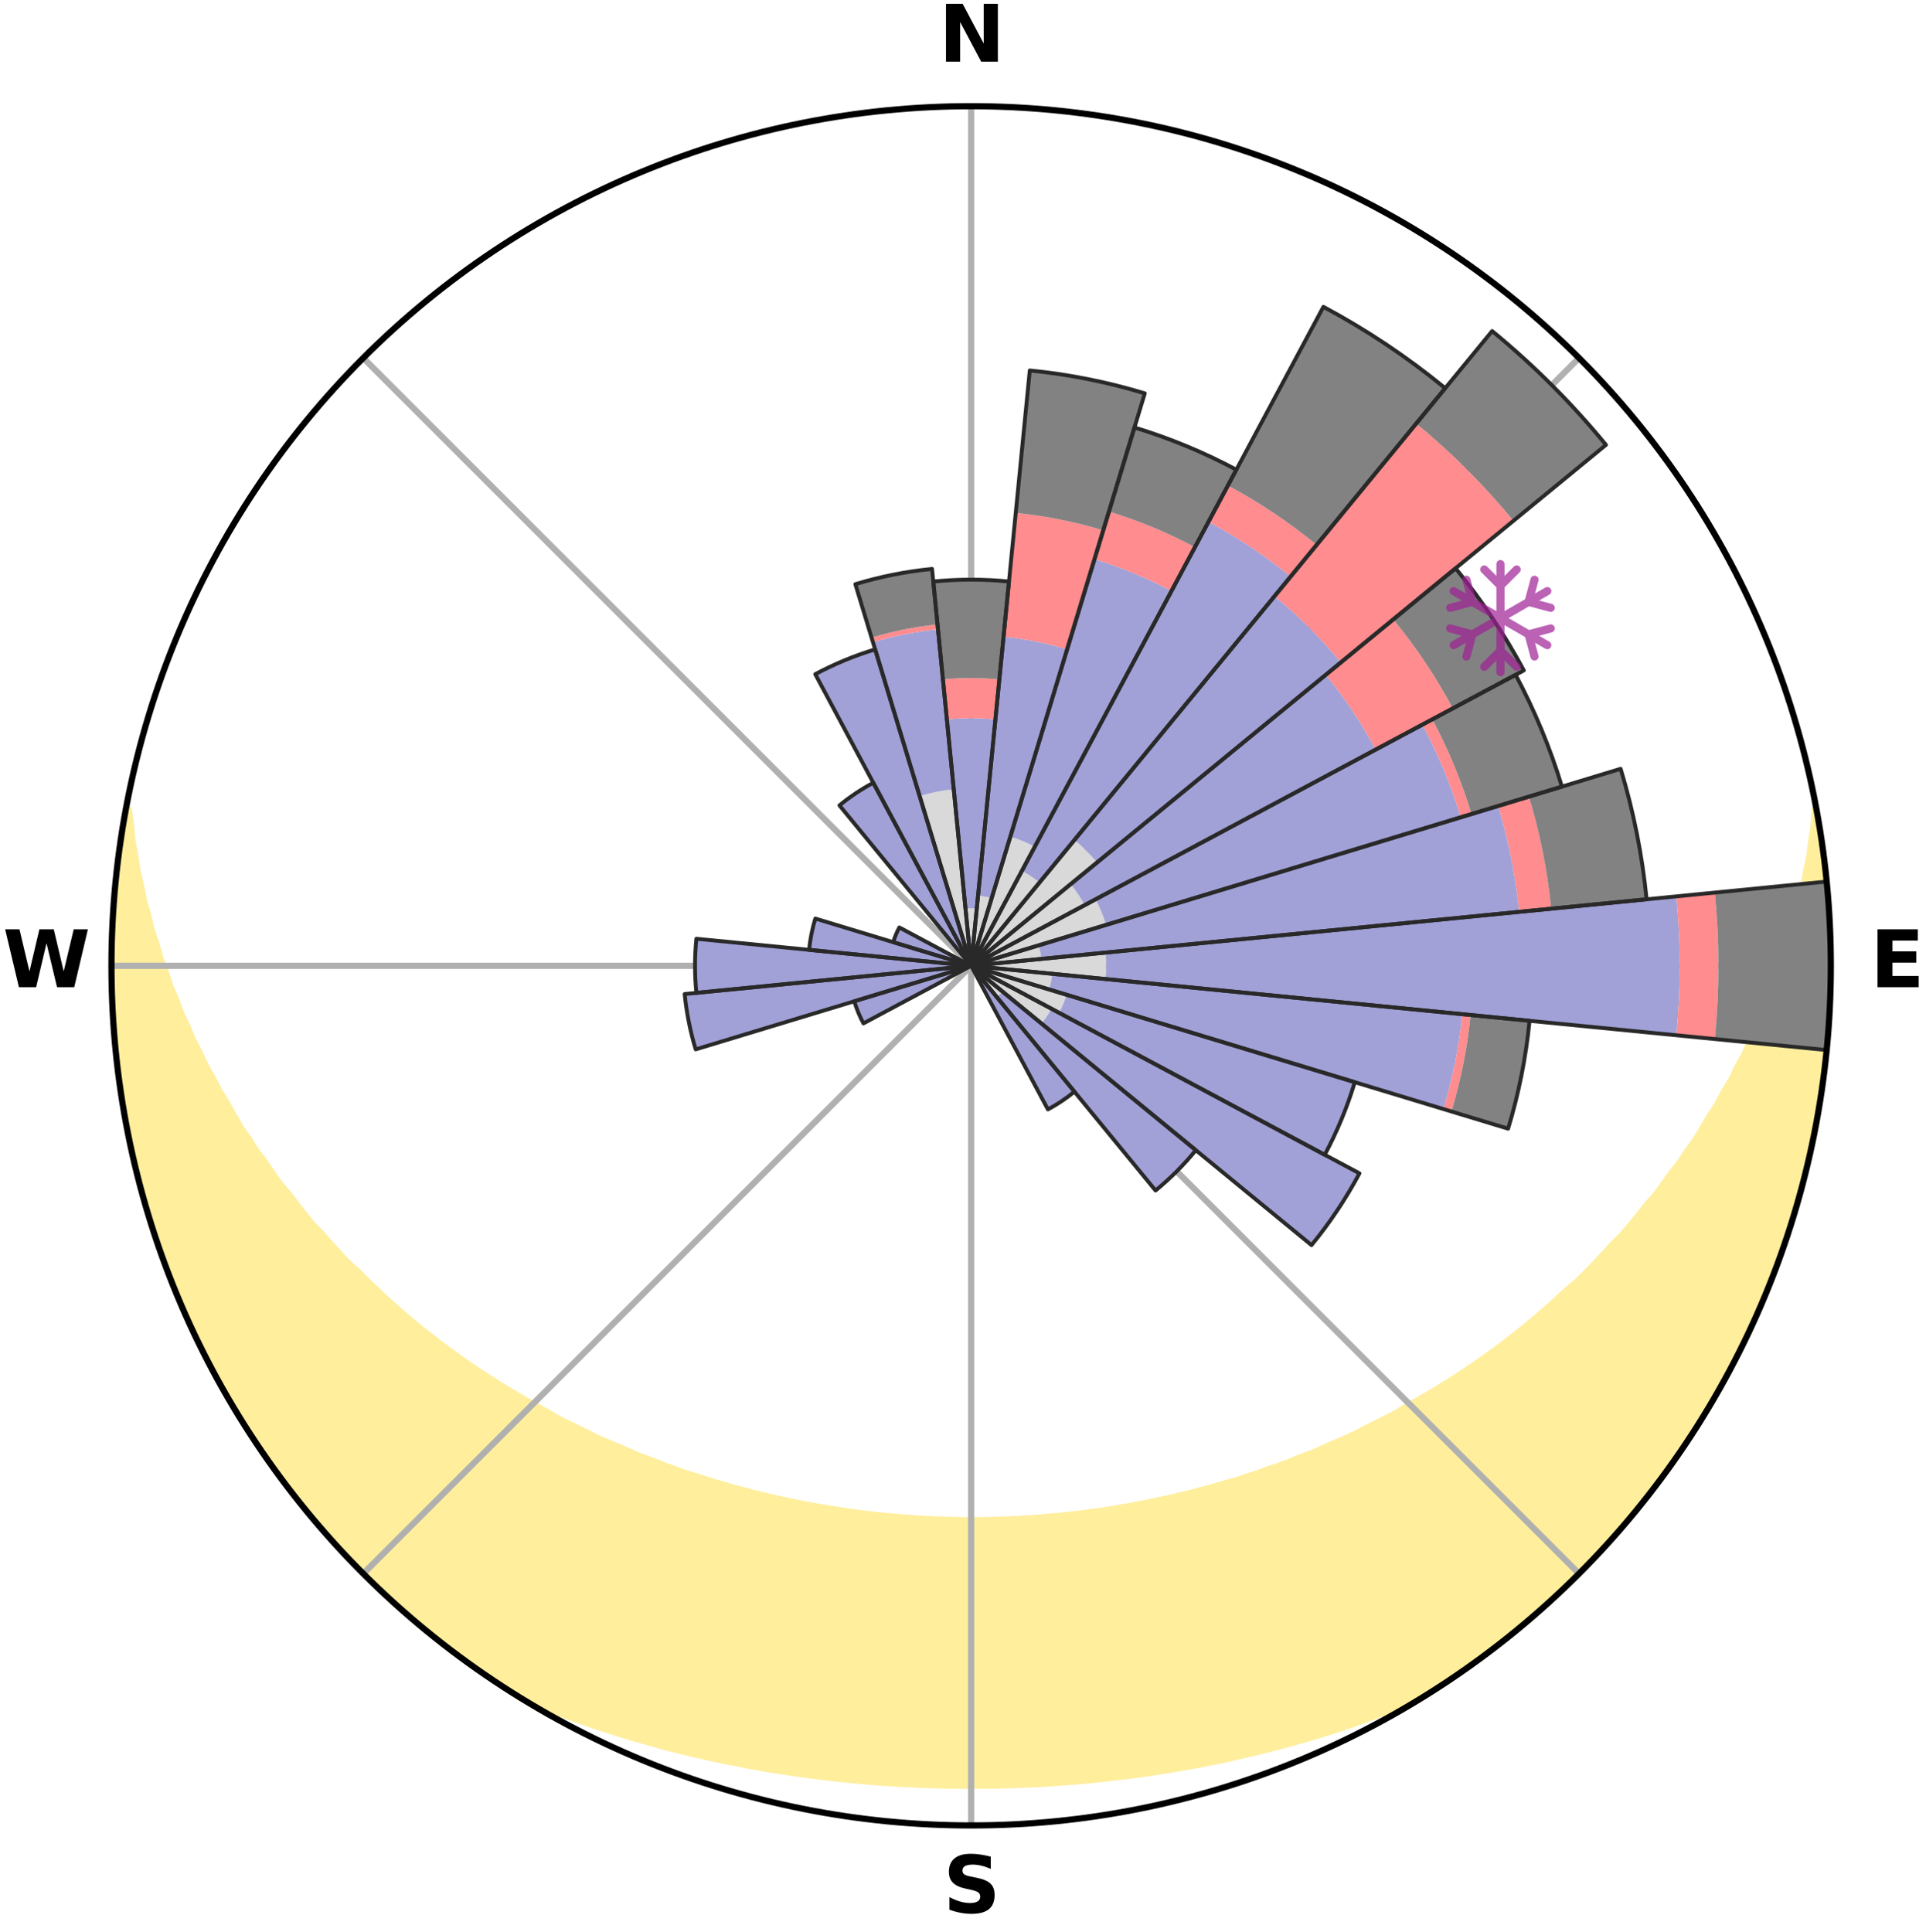 <?xml version="1.0" encoding="utf-8" standalone="no"?>
<!DOCTYPE svg PUBLIC "-//W3C//DTD SVG 1.1//EN"
  "http://www.w3.org/Graphics/SVG/1.1/DTD/svg11.dtd">
<svg xmlns:xlink="http://www.w3.org/1999/xlink" width="248.41pt" height="249.158pt" viewBox="0 0 248.41 249.158" xmlns="http://www.w3.org/2000/svg" version="1.1">
 <title>Ski Rose for Klövsjö / Storhogna</title>
 <defs>
  <style type="text/css">*{stroke-linejoin: round; stroke-linecap: butt}</style>
 </defs>
 <g id="figure_1">
  <g id="patch_1">
   <path d="M 0 249.158 
L 248.41 249.158 
L 248.41 0 
L 0 0 
z
" style="fill: #ffffff"/>
  </g>
  <g id="axes_1">
   <g id="patch_2">
    <path d="M 236.135 124.579 
C 236.135 110.018 233.267 95.599 227.695 82.147 
C 222.122 68.695 213.955 56.471 203.659 46.175 
C 193.363 35.879 181.139 27.711 167.687 22.139 
C 154.235 16.567 139.815 13.699 125.255 13.699 
C 110.694 13.699 96.275 16.567 82.823 22.139 
C 69.371 27.711 57.147 35.879 46.851 46.175 
C 36.555 56.471 28.387 68.695 22.815 82.147 
C 17.243 95.599 14.375 110.018 14.375 124.579 
C 14.375 139.14 17.243 153.559 22.815 167.011 
C 28.387 180.463 36.555 192.687 46.851 202.983 
C 57.147 213.279 69.371 221.447 82.823 227.019 
C 96.275 232.591 110.694 235.459 125.255 235.459 
C 139.815 235.459 154.235 232.591 167.687 227.019 
C 181.139 221.447 193.363 213.279 203.659 202.983 
C 213.955 192.687 222.122 180.463 227.695 167.011 
C 233.267 153.559 236.135 139.14 236.135 124.579 
M 125.255 124.579 
C 125.255 124.579 125.255 124.579 125.255 124.579 
C 125.255 124.579 125.255 124.579 125.255 124.579 
C 125.255 124.579 125.255 124.579 125.255 124.579 
C 125.255 124.579 125.255 124.579 125.255 124.579 
C 125.255 124.579 125.255 124.579 125.255 124.579 
C 125.255 124.579 125.255 124.579 125.255 124.579 
C 125.255 124.579 125.255 124.579 125.255 124.579 
C 125.255 124.579 125.255 124.579 125.255 124.579 
C 125.255 124.579 125.255 124.579 125.255 124.579 
C 125.255 124.579 125.255 124.579 125.255 124.579 
C 125.255 124.579 125.255 124.579 125.255 124.579 
C 125.255 124.579 125.255 124.579 125.255 124.579 
C 125.255 124.579 125.255 124.579 125.255 124.579 
C 125.255 124.579 125.255 124.579 125.255 124.579 
C 125.255 124.579 125.255 124.579 125.255 124.579 
C 125.255 124.579 125.255 124.579 125.255 124.579 
z
" style="fill: #ffffff"/>
   </g>
   <g id="PolyCollection_1">
    <defs>
     <path id="m3a46326b6a" d="M 234.174 -144.766 
L 234.174 -144.766 
L 234.037 -142.783 
L 233.726 -140.79 
L 233.488 -138.828 
L 233.073 -136.863 
L 232.743 -134.929 
L 232.237 -132.999 
L 231.825 -131.097 
L 231.237 -129.206 
L 230.75 -127.342 
L 230.089 -125.494 
L 229.532 -123.669 
L 228.802 -121.868 
L 228.18 -120.085 
L 227.386 -118.332 
L 226.703 -116.595 
L 225.85 -114.893 
L 225.109 -113.202 
L 224.202 -111.552 
L 223.406 -109.91 
L 222.448 -108.315 
L 221.602 -106.722 
L 220.595 -105.182 
L 219.702 -103.641 
L 218.786 -102.124 
L 217.715 -100.667 
L 216.757 -99.203 
L 215.648 -97.804 
L 214.65 -96.393 
L 213.634 -95.008 
L 212.473 -93.694 
L 211.422 -92.363 
L 210.354 -91.058 
L 209.271 -89.779 
L 208.052 -88.578 
L 206.94 -87.353 
L 205.815 -86.154 
L 204.676 -84.981 
L 203.524 -83.835 
L 202.251 -82.773 
L 201.079 -81.68 
L 199.896 -80.612 
L 198.703 -79.57 
L 197.5 -78.554 
L 196.29 -77.562 
L 195.071 -76.596 
L 193.845 -75.654 
L 192.612 -74.738 
L 191.372 -73.845 
L 190.127 -72.977 
L 188.877 -72.133 
L 187.621 -71.313 
L 186.362 -70.516 
L 185.099 -69.742 
L 183.832 -68.991 
L 182.563 -68.262 
L 181.291 -67.556 
L 180.085 -66.8 
L 178.807 -66.137 
L 177.528 -65.495 
L 176.248 -64.874 
L 175.024 -64.204 
L 173.741 -63.624 
L 172.458 -63.063 
L 171.175 -62.522 
L 169.94 -61.933 
L 168.656 -61.43 
L 167.373 -60.946 
L 166.132 -60.415 
L 164.849 -59.967 
L 163.568 -59.536 
L 162.323 -59.062 
L 161.043 -58.665 
L 159.795 -58.227 
L 158.518 -57.864 
L 157.242 -57.516 
L 155.993 -57.131 
L 154.72 -56.814 
L 153.47 -56.463 
L 152.199 -56.177 
L 150.948 -55.858 
L 149.681 -55.602 
L 148.43 -55.316 
L 147.166 -55.087 
L 145.914 -54.833 
L 144.653 -54.632 
L 143.402 -54.409 
L 142.151 -54.202 
L 140.893 -54.041 
L 139.642 -53.865 
L 138.386 -53.729 
L 137.136 -53.582 
L 135.882 -53.472 
L 134.632 -53.354 
L 133.382 -53.252 
L 132.13 -53.178 
L 130.88 -53.105 
L 129.629 -53.055 
L 128.38 -53.01 
L 127.13 -52.984 
L 125.88 -52.967 
L 124.63 -52.968 
L 123.38 -52.986 
L 122.13 -53.015 
L 120.881 -53.061 
L 119.63 -53.114 
L 118.381 -53.189 
L 117.131 -53.279 
L 115.88 -53.368 
L 114.63 -53.488 
L 113.377 -53.601 
L 112.127 -53.75 
L 110.872 -53.887 
L 109.622 -54.066 
L 108.373 -54.26 
L 107.115 -54.437 
L 105.865 -54.662 
L 104.605 -54.865 
L 103.355 -55.121 
L 102.092 -55.351 
L 100.842 -55.638 
L 99.576 -55.897 
L 98.326 -56.217 
L 97.057 -56.505 
L 95.809 -56.857 
L 94.537 -57.176 
L 93.29 -57.562 
L 92.016 -57.912 
L 90.77 -58.334 
L 89.494 -58.716 
L 88.216 -59.113 
L 86.973 -59.589 
L 85.694 -60.021 
L 84.454 -60.534 
L 83.174 -61.002 
L 81.893 -61.488 
L 80.659 -62.058 
L 79.379 -62.581 
L 78.098 -63.123 
L 76.817 -63.684 
L 75.593 -64.334 
L 74.315 -64.936 
L 73.037 -65.558 
L 71.761 -66.201 
L 70.552 -66.934 
L 69.281 -67.62 
L 68.012 -68.327 
L 66.745 -69.056 
L 65.482 -69.807 
L 64.221 -70.581 
L 62.965 -71.378 
L 61.712 -72.198 
L 60.464 -73.042 
L 59.222 -73.91 
L 57.985 -74.802 
L 56.755 -75.719 
L 55.532 -76.66 
L 54.316 -77.625 
L 53.108 -78.616 
L 51.908 -79.632 
L 50.718 -80.674 
L 49.538 -81.741 
L 48.368 -82.833 
L 47.21 -83.951 
L 46.063 -85.096 
L 44.814 -86.211 
L 43.691 -87.408 
L 42.582 -88.632 
L 41.488 -89.881 
L 40.286 -91.109 
L 39.221 -92.412 
L 38.173 -93.742 
L 37.143 -95.097 
L 36.002 -96.438 
L 35.007 -97.846 
L 34.032 -99.281 
L 32.945 -100.706 
L 32.011 -102.193 
L 30.964 -103.675 
L 30.074 -105.214 
L 29.207 -106.778 
L 28.227 -108.342 
L 27.409 -109.956 
L 26.479 -111.575 
L 25.713 -113.238 
L 24.835 -114.91 
L 24.125 -116.62 
L 23.304 -118.343 
L 22.653 -120.099 
L 21.893 -121.872 
L 21.305 -123.672 
L 20.611 -125.492 
L 20.089 -127.333 
L 19.465 -129.198 
L 19.015 -131.077 
L 18.468 -132.983 
L 18.095 -134.897 
L 17.631 -136.841 
L 17.343 -138.786 
L 16.975 -140.762 
L 16.782 -142.731 
L 16.52 -144.732 
L 16.288 -144.775 
L 16.288 -144.775 
L 15.896 -142.879 
L 15.623 -140.964 
L 15.385 -139.044 
L 15.18 -137.121 
L 14.89 -135.206 
L 14.753 -133.276 
L 14.649 -131.344 
L 14.49 -129.415 
L 14.453 -127.481 
L 14.449 -125.546 
L 14.48 -123.612 
L 14.423 -121.677 
L 14.52 -119.744 
L 14.65 -117.814 
L 14.722 -115.88 
L 14.917 -113.955 
L 15.146 -112.034 
L 15.406 -110.117 
L 15.606 -108.192 
L 15.931 -106.285 
L 16.288 -104.383 
L 16.678 -102.489 
L 17.099 -100.601 
L 17.551 -98.722 
L 17.923 -96.821 
L 18.44 -94.957 
L 19.001 -93.105 
L 19.579 -91.26 
L 20.187 -89.424 
L 20.827 -87.599 
L 21.4 -85.749 
L 22.101 -83.946 
L 22.832 -82.154 
L 23.593 -80.375 
L 24.384 -78.61 
L 25.205 -76.858 
L 26.057 -75.121 
L 26.936 -73.397 
L 27.844 -71.689 
L 28.78 -69.996 
L 29.745 -68.32 
L 30.739 -66.66 
L 31.762 -65.017 
L 32.808 -63.39 
L 33.887 -61.783 
L 34.993 -60.196 
L 36.126 -58.627 
L 37.358 -57.134 
L 38.544 -55.606 
L 39.758 -54.101 
L 40.995 -52.614 
L 42.261 -51.153 
L 43.554 -49.714 
L 44.873 -48.299 
L 46.218 -46.91 
L 47.588 -45.545 
L 48.931 -44.151 
L 50.362 -42.848 
L 51.81 -41.564 
L 53.259 -40.282 
L 54.758 -39.059 
L 56.232 -37.806 
L 57.756 -36.612 
L 59.308 -35.457 
L 60.884 -34.335 
L 62.467 -33.223 
L 64.059 -32.122 
L 65.679 -31.064 
L 67.405 -30.177 
L 69.204 -29.424 
L 71.013 -28.707 
L 72.824 -28.014 
L 74.644 -27.357 
L 76.465 -26.722 
L 78.293 -26.122 
L 80.122 -25.544 
L 81.956 -24.998 
L 83.789 -24.473 
L 85.617 -23.953 
L 87.458 -23.486 
L 89.297 -23.038 
L 91.14 -22.62 
L 92.981 -22.22 
L 94.825 -21.851 
L 96.664 -21.484 
L 98.508 -21.156 
L 100.353 -20.857 
L 102.198 -20.574 
L 104.043 -20.321 
L 105.886 -20.074 
L 107.731 -19.858 
L 109.576 -19.673 
L 111.421 -19.501 
L 113.265 -19.346 
L 115.11 -19.226 
L 116.955 -19.119 
L 118.799 -19.033 
L 120.644 -18.978 
L 122.488 -18.936 
L 124.333 -18.918 
L 126.177 -18.919 
L 128.021 -18.935 
L 129.866 -18.975 
L 131.71 -19.039 
L 133.555 -19.116 
L 135.399 -19.225 
L 137.244 -19.353 
L 139.089 -19.495 
L 140.934 -19.666 
L 142.778 -19.867 
L 144.624 -20.075 
L 146.468 -20.313 
L 148.314 -20.565 
L 150.156 -20.86 
L 151.999 -21.166 
L 153.845 -21.487 
L 155.688 -21.84 
L 157.532 -22.208 
L 159.368 -22.625 
L 161.208 -23.05 
L 163.05 -23.491 
L 164.887 -23.966 
L 166.726 -24.458 
L 168.56 -24.984 
L 170.395 -25.528 
L 172.224 -26.107 
L 174.052 -26.706 
L 175.862 -27.364 
L 177.678 -28.028 
L 179.492 -28.714 
L 181.297 -29.438 
L 183.114 -30.161 
L 184.822 -31.077 
L 186.451 -32.121 
L 188.051 -33.209 
L 189.632 -34.325 
L 191.208 -35.448 
L 192.752 -36.615 
L 194.268 -37.817 
L 195.748 -39.064 
L 197.23 -40.306 
L 198.683 -41.584 
L 200.154 -42.841 
L 201.554 -44.177 
L 202.963 -45.502 
L 204.306 -46.896 
L 205.683 -48.255 
L 207 -49.674 
L 208.255 -51.147 
L 209.55 -52.585 
L 210.768 -54.088 
L 212.004 -55.575 
L 213.213 -57.086 
L 214.331 -58.666 
L 215.489 -60.215 
L 216.607 -61.794 
L 217.696 -63.394 
L 218.754 -65.013 
L 219.784 -66.652 
L 220.78 -68.31 
L 221.746 -69.987 
L 222.68 -71.682 
L 223.583 -73.393 
L 224.445 -75.125 
L 225.283 -76.868 
L 226.088 -78.627 
L 226.861 -80.4 
L 227.687 -82.15 
L 228.394 -83.951 
L 229.069 -85.765 
L 229.709 -87.59 
L 230.317 -89.426 
L 231 -91.238 
L 231.516 -93.103 
L 232.023 -94.97 
L 232.495 -96.845 
L 233.047 -98.7 
L 233.453 -100.592 
L 233.908 -102.473 
L 234.245 -104.379 
L 234.547 -106.29 
L 234.816 -108.205 
L 235.168 -110.109 
L 235.368 -112.033 
L 235.617 -113.952 
L 235.748 -115.883 
L 235.846 -117.815 
L 236.029 -119.743 
L 236.058 -121.678 
L 236.054 -123.612 
L 236.096 -125.546 
L 236.023 -127.48 
L 235.916 -129.411 
L 235.896 -131.346 
L 235.721 -133.273 
L 235.594 -135.203 
L 235.353 -137.123 
L 235.078 -139.038 
L 234.889 -140.964 
L 234.548 -142.868 
L 234.174 -144.766 
z
" style="stroke: #ffee9c"/>
    </defs>
    <g clip-path="url(#pccd3f6be62)">
     <use xlink:href="#m3a46326b6a" x="0" y="249.158" style="fill: #ffee9c; stroke: #ffee9c"/>
    </g>
   </g>
   <g id="matplotlib.axis_1">
    <g id="xtick_1">
     <g id="line2d_1">
      <path d="M 125.255 124.579 
L 125.255 13.699 
" clip-path="url(#pccd3f6be62)" style="fill: none; stroke: #b0b0b0; stroke-width: 0.8; stroke-linecap: square"/>
     </g>
     <g id="text_1">
      <!-- N -->
      <g transform="translate(121.07 7.958) scale(0.1 -0.1)">
       <defs>
        <path id="DejaVuSans-Bold-4e" d="M 588 4666 
L 1931 4666 
L 3628 1466 
L 3628 4666 
L 4769 4666 
L 4769 0 
L 3425 0 
L 1728 3200 
L 1728 0 
L 588 0 
L 588 4666 
z
" transform="scale(0.016)"/>
       </defs>
       <use xlink:href="#DejaVuSans-Bold-4e"/>
      </g>
     </g>
    </g>
    <g id="xtick_2">
     <g id="line2d_2">
      <path d="M 125.255 124.579 
L 203.659 46.175 
" clip-path="url(#pccd3f6be62)" style="fill: none; stroke: #b0b0b0; stroke-width: 0.8; stroke-linecap: square"/>
     </g>
    </g>
    <g id="xtick_3">
     <g id="line2d_3">
      <path d="M 125.255 124.579 
L 236.135 124.579 
" clip-path="url(#pccd3f6be62)" style="fill: none; stroke: #b0b0b0; stroke-width: 0.8; stroke-linecap: square"/>
     </g>
     <g id="text_2">
      <!-- E -->
      <g transform="translate(241.219 127.338) scale(0.1 -0.1)">
       <defs>
        <path id="DejaVuSans-Bold-45" d="M 588 4666 
L 3834 4666 
L 3834 3756 
L 1791 3756 
L 1791 2888 
L 3713 2888 
L 3713 1978 
L 1791 1978 
L 1791 909 
L 3903 909 
L 3903 0 
L 588 0 
L 588 4666 
z
" transform="scale(0.016)"/>
       </defs>
       <use xlink:href="#DejaVuSans-Bold-45"/>
      </g>
     </g>
    </g>
    <g id="xtick_4">
     <g id="line2d_4">
      <path d="M 125.255 124.579 
L 203.659 202.983 
" clip-path="url(#pccd3f6be62)" style="fill: none; stroke: #b0b0b0; stroke-width: 0.8; stroke-linecap: square"/>
     </g>
    </g>
    <g id="xtick_5">
     <g id="line2d_5">
      <path d="M 125.255 124.579 
L 125.255 235.459 
" clip-path="url(#pccd3f6be62)" style="fill: none; stroke: #b0b0b0; stroke-width: 0.8; stroke-linecap: square"/>
     </g>
     <g id="text_3">
      <!-- S -->
      <g transform="translate(121.654 246.718) scale(0.1 -0.1)">
       <defs>
        <path id="DejaVuSans-Bold-53" d="M 3834 4519 
L 3834 3531 
Q 3450 3703 3084 3790 
Q 2719 3878 2394 3878 
Q 1963 3878 1756 3759 
Q 1550 3641 1550 3391 
Q 1550 3203 1689 3098 
Q 1828 2994 2194 2919 
L 2706 2816 
Q 3484 2659 3812 2340 
Q 4141 2022 4141 1434 
Q 4141 663 3683 286 
Q 3225 -91 2284 -91 
Q 1841 -91 1394 -6 
Q 947 78 500 244 
L 500 1259 
Q 947 1022 1364 901 
Q 1781 781 2169 781 
Q 2563 781 2772 912 
Q 2981 1044 2981 1288 
Q 2981 1506 2839 1625 
Q 2697 1744 2272 1838 
L 1806 1941 
Q 1106 2091 782 2419 
Q 459 2747 459 3303 
Q 459 4000 909 4375 
Q 1359 4750 2203 4750 
Q 2588 4750 2994 4692 
Q 3400 4634 3834 4519 
z
" transform="scale(0.016)"/>
       </defs>
       <use xlink:href="#DejaVuSans-Bold-53"/>
      </g>
     </g>
    </g>
    <g id="xtick_6">
     <g id="line2d_6">
      <path d="M 125.255 124.579 
L 46.851 202.983 
" clip-path="url(#pccd3f6be62)" style="fill: none; stroke: #b0b0b0; stroke-width: 0.8; stroke-linecap: square"/>
     </g>
    </g>
    <g id="xtick_7">
     <g id="line2d_7">
      <path d="M 125.255 124.579 
L 14.375 124.579 
" clip-path="url(#pccd3f6be62)" style="fill: none; stroke: #b0b0b0; stroke-width: 0.8; stroke-linecap: square"/>
     </g>
     <g id="text_4">
      <!-- W -->
      <g transform="translate(0.36 127.338) scale(0.1 -0.1)">
       <defs>
        <path id="DejaVuSans-Bold-57" d="M 191 4666 
L 1344 4666 
L 2150 1275 
L 2950 4666 
L 4109 4666 
L 4909 1275 
L 5716 4666 
L 6859 4666 
L 5759 0 
L 4372 0 
L 3525 3547 
L 2688 0 
L 1300 0 
L 191 4666 
z
" transform="scale(0.016)"/>
       </defs>
       <use xlink:href="#DejaVuSans-Bold-57"/>
      </g>
     </g>
    </g>
    <g id="xtick_8">
     <g id="line2d_8">
      <path d="M 125.255 124.579 
L 46.851 46.175 
" clip-path="url(#pccd3f6be62)" style="fill: none; stroke: #b0b0b0; stroke-width: 0.8; stroke-linecap: square"/>
     </g>
    </g>
   </g>
   <g id="matplotlib.axis_2"/>
   <g id="patch_3">
    <path d="M 125.255 124.579 
C 125.255 124.579 125.255 124.579 125.255 124.579 
C 125.255 124.579 125.255 124.579 125.255 124.579 
L 125.983 117.19 
C 125.741 117.166 125.498 117.154 125.255 117.154 
C 125.012 117.154 124.769 117.166 124.527 117.19 
z
" clip-path="url(#pccd3f6be62)" style="fill: #d9d9d9"/>
   </g>
   <g id="patch_4">
    <path d="M 125.255 124.579 
C 125.255 124.579 125.255 124.579 125.255 124.579 
C 125.255 124.579 125.255 124.579 125.255 124.579 
L 127.895 115.877 
C 127.61 115.79 127.321 115.718 127.029 115.66 
C 126.737 115.602 126.442 115.558 126.146 115.529 
z
" clip-path="url(#pccd3f6be62)" style="fill: #d9d9d9"/>
   </g>
   <g id="patch_5">
    <path d="M 125.255 124.579 
C 125.255 124.579 125.255 124.579 125.255 124.579 
C 125.255 124.579 125.255 124.579 125.255 124.579 
L 133.463 109.222 
C 132.961 108.953 132.445 108.709 131.919 108.491 
C 131.392 108.273 130.855 108.081 130.31 107.916 
z
" clip-path="url(#pccd3f6be62)" style="fill: #d9d9d9"/>
   </g>
   <g id="patch_6">
    <path d="M 125.255 124.579 
C 125.255 124.579 125.255 124.579 125.255 124.579 
C 125.255 124.579 125.255 124.579 125.255 124.579 
L 134.067 113.841 
C 133.716 113.553 133.35 113.282 132.972 113.029 
C 132.594 112.776 132.204 112.543 131.803 112.328 
z
" clip-path="url(#pccd3f6be62)" style="fill: #d9d9d9"/>
   </g>
   <g id="patch_7">
    <path d="M 125.255 124.579 
C 125.255 124.579 125.255 124.579 125.255 124.579 
C 125.255 124.579 125.255 124.579 125.255 124.579 
L 141.489 111.256 
C 141.053 110.725 140.591 110.215 140.105 109.729 
C 139.619 109.243 139.109 108.781 138.578 108.345 
z
" clip-path="url(#pccd3f6be62)" style="fill: #d9d9d9"/>
   </g>
   <g id="patch_8">
    <path d="M 125.255 124.579 
C 125.255 124.579 125.255 124.579 125.255 124.579 
C 125.255 124.579 125.255 124.579 125.255 124.579 
L 139.897 116.752 
C 139.641 116.273 139.362 115.807 139.06 115.355 
C 138.758 114.903 138.434 114.466 138.089 114.046 
z
" clip-path="url(#pccd3f6be62)" style="fill: #d9d9d9"/>
   </g>
   <g id="patch_9">
    <path d="M 125.255 124.579 
C 125.255 124.579 125.255 124.579 125.255 124.579 
C 125.255 124.579 125.255 124.579 125.255 124.579 
L 142.659 119.299 
C 142.487 118.73 142.286 118.169 142.058 117.619 
C 141.83 117.069 141.576 116.53 141.295 116.005 
z
" clip-path="url(#pccd3f6be62)" style="fill: #d9d9d9"/>
   </g>
   <g id="patch_10">
    <path d="M 125.255 124.579 
C 125.255 124.579 125.255 124.579 125.255 124.579 
C 125.255 124.579 125.255 124.579 125.255 124.579 
L 134.305 123.688 
C 134.276 123.391 134.232 123.097 134.174 122.805 
C 134.116 122.513 134.043 122.224 133.957 121.939 
z
" clip-path="url(#pccd3f6be62)" style="fill: #d9d9d9"/>
   </g>
   <g id="patch_11">
    <path d="M 125.255 124.579 
C 125.255 124.579 125.255 124.579 125.255 124.579 
C 125.255 124.579 125.255 124.579 125.255 124.579 
L 142.584 126.286 
C 142.64 125.719 142.668 125.149 142.668 124.579 
C 142.668 124.009 142.64 123.439 142.584 122.872 
z
" clip-path="url(#pccd3f6be62)" style="fill: #d9d9d9"/>
   </g>
   <g id="patch_12">
    <path d="M 125.255 124.579 
C 125.255 124.579 125.255 124.579 125.255 124.579 
C 125.255 124.579 125.255 124.579 125.255 124.579 
L 135.303 127.627 
C 135.403 127.298 135.487 126.965 135.554 126.628 
C 135.621 126.291 135.671 125.95 135.705 125.608 
z
" clip-path="url(#pccd3f6be62)" style="fill: #d9d9d9"/>
   </g>
   <g id="patch_13">
    <path d="M 125.255 124.579 
C 125.255 124.579 125.255 124.579 125.255 124.579 
C 125.255 124.579 125.255 124.579 125.255 124.579 
L 136.597 130.642 
C 136.795 130.27 136.975 129.89 137.136 129.501 
C 137.298 129.112 137.439 128.715 137.562 128.312 
z
" clip-path="url(#pccd3f6be62)" style="fill: #d9d9d9"/>
   </g>
   <g id="patch_14">
    <path d="M 125.255 124.579 
C 125.255 124.579 125.255 124.579 125.255 124.579 
C 125.255 124.579 125.255 124.579 125.255 124.579 
L 134.33 132.027 
C 134.574 131.73 134.803 131.421 135.016 131.101 
C 135.23 130.782 135.428 130.452 135.609 130.113 
z
" clip-path="url(#pccd3f6be62)" style="fill: #d9d9d9"/>
   </g>
   <g id="patch_15">
    <path d="M 125.255 124.579 
C 125.255 124.579 125.255 124.579 125.255 124.579 
C 125.255 124.579 125.255 124.579 125.255 124.579 
L 128.586 128.638 
C 128.718 128.529 128.846 128.413 128.967 128.292 
C 129.089 128.17 129.204 128.043 129.313 127.91 
z
" clip-path="url(#pccd3f6be62)" style="fill: #d9d9d9"/>
   </g>
   <g id="patch_16">
    <path d="M 125.255 124.579 
C 125.255 124.579 125.255 124.579 125.255 124.579 
C 125.255 124.579 125.255 124.579 125.255 124.579 
L 125.255 124.579 
C 125.255 124.579 125.255 124.579 125.255 124.579 
C 125.255 124.579 125.255 124.579 125.255 124.579 
z
" clip-path="url(#pccd3f6be62)" style="fill: #d9d9d9"/>
   </g>
   <g id="patch_17">
    <path d="M 125.255 124.579 
C 125.255 124.579 125.255 124.579 125.255 124.579 
C 125.255 124.579 125.255 124.579 125.255 124.579 
L 125.255 124.579 
C 125.255 124.579 125.255 124.579 125.255 124.579 
C 125.255 124.579 125.255 124.579 125.255 124.579 
z
" clip-path="url(#pccd3f6be62)" style="fill: #d9d9d9"/>
   </g>
   <g id="patch_18">
    <path d="M 125.255 124.579 
C 125.255 124.579 125.255 124.579 125.255 124.579 
C 125.255 124.579 125.255 124.579 125.255 124.579 
L 125.255 124.579 
C 125.255 124.579 125.255 124.579 125.255 124.579 
C 125.255 124.579 125.255 124.579 125.255 124.579 
z
" clip-path="url(#pccd3f6be62)" style="fill: #d9d9d9"/>
   </g>
   <g id="patch_19">
    <path d="M 125.255 124.579 
C 125.255 124.579 125.255 124.579 125.255 124.579 
C 125.255 124.579 125.255 124.579 125.255 124.579 
L 125.255 124.579 
C 125.255 124.579 125.255 124.579 125.255 124.579 
C 125.255 124.579 125.255 124.579 125.255 124.579 
z
" clip-path="url(#pccd3f6be62)" style="fill: #d9d9d9"/>
   </g>
   <g id="patch_20">
    <path d="M 125.255 124.579 
C 125.255 124.579 125.255 124.579 125.255 124.579 
C 125.255 124.579 125.255 124.579 125.255 124.579 
L 125.255 124.579 
C 125.255 124.579 125.255 124.579 125.255 124.579 
C 125.255 124.579 125.255 124.579 125.255 124.579 
z
" clip-path="url(#pccd3f6be62)" style="fill: #d9d9d9"/>
   </g>
   <g id="patch_21">
    <path d="M 125.255 124.579 
C 125.255 124.579 125.255 124.579 125.255 124.579 
C 125.255 124.579 125.255 124.579 125.255 124.579 
L 125.255 124.579 
C 125.255 124.579 125.255 124.579 125.255 124.579 
C 125.255 124.579 125.255 124.579 125.255 124.579 
z
" clip-path="url(#pccd3f6be62)" style="fill: #d9d9d9"/>
   </g>
   <g id="patch_22">
    <path d="M 125.255 124.579 
C 125.255 124.579 125.255 124.579 125.255 124.579 
C 125.255 124.579 125.255 124.579 125.255 124.579 
L 125.255 124.579 
C 125.255 124.579 125.255 124.579 125.255 124.579 
C 125.255 124.579 125.255 124.579 125.255 124.579 
z
" clip-path="url(#pccd3f6be62)" style="fill: #d9d9d9"/>
   </g>
   <g id="patch_23">
    <path d="M 125.255 124.579 
C 125.255 124.579 125.255 124.579 125.255 124.579 
C 125.255 124.579 125.255 124.579 125.255 124.579 
L 125.255 124.579 
C 125.255 124.579 125.255 124.579 125.255 124.579 
C 125.255 124.579 125.255 124.579 125.255 124.579 
z
" clip-path="url(#pccd3f6be62)" style="fill: #d9d9d9"/>
   </g>
   <g id="patch_24">
    <path d="M 125.255 124.579 
C 125.255 124.579 125.255 124.579 125.255 124.579 
C 125.255 124.579 125.255 124.579 125.255 124.579 
L 125.255 124.579 
C 125.255 124.579 125.255 124.579 125.255 124.579 
C 125.255 124.579 125.255 124.579 125.255 124.579 
z
" clip-path="url(#pccd3f6be62)" style="fill: #d9d9d9"/>
   </g>
   <g id="patch_25">
    <path d="M 125.255 124.579 
C 125.255 124.579 125.255 124.579 125.255 124.579 
C 125.255 124.579 125.255 124.579 125.255 124.579 
L 125.255 124.579 
C 125.255 124.579 125.255 124.579 125.255 124.579 
C 125.255 124.579 125.255 124.579 125.255 124.579 
z
" clip-path="url(#pccd3f6be62)" style="fill: #d9d9d9"/>
   </g>
   <g id="patch_26">
    <path d="M 125.255 124.579 
C 125.255 124.579 125.255 124.579 125.255 124.579 
C 125.255 124.579 125.255 124.579 125.255 124.579 
L 125.255 124.579 
C 125.255 124.579 125.255 124.579 125.255 124.579 
C 125.255 124.579 125.255 124.579 125.255 124.579 
z
" clip-path="url(#pccd3f6be62)" style="fill: #d9d9d9"/>
   </g>
   <g id="patch_27">
    <path d="M 125.255 124.579 
C 125.255 124.579 125.255 124.579 125.255 124.579 
C 125.255 124.579 125.255 124.579 125.255 124.579 
L 125.255 124.579 
C 125.255 124.579 125.255 124.579 125.255 124.579 
C 125.255 124.579 125.255 124.579 125.255 124.579 
z
" clip-path="url(#pccd3f6be62)" style="fill: #d9d9d9"/>
   </g>
   <g id="patch_28">
    <path d="M 125.255 124.579 
C 125.255 124.579 125.255 124.579 125.255 124.579 
C 125.255 124.579 125.255 124.579 125.255 124.579 
L 125.255 124.579 
C 125.255 124.579 125.255 124.579 125.255 124.579 
C 125.255 124.579 125.255 124.579 125.255 124.579 
z
" clip-path="url(#pccd3f6be62)" style="fill: #d9d9d9"/>
   </g>
   <g id="patch_29">
    <path d="M 125.255 124.579 
C 125.255 124.579 125.255 124.579 125.255 124.579 
C 125.255 124.579 125.255 124.579 125.255 124.579 
L 125.255 124.579 
C 125.255 124.579 125.255 124.579 125.255 124.579 
C 125.255 124.579 125.255 124.579 125.255 124.579 
z
" clip-path="url(#pccd3f6be62)" style="fill: #d9d9d9"/>
   </g>
   <g id="patch_30">
    <path d="M 125.255 124.579 
C 125.255 124.579 125.255 124.579 125.255 124.579 
C 125.255 124.579 125.255 124.579 125.255 124.579 
L 125.255 124.579 
C 125.255 124.579 125.255 124.579 125.255 124.579 
C 125.255 124.579 125.255 124.579 125.255 124.579 
z
" clip-path="url(#pccd3f6be62)" style="fill: #d9d9d9"/>
   </g>
   <g id="patch_31">
    <path d="M 125.255 124.579 
C 125.255 124.579 125.255 124.579 125.255 124.579 
C 125.255 124.579 125.255 124.579 125.255 124.579 
L 125.255 124.579 
C 125.255 124.579 125.255 124.579 125.255 124.579 
C 125.255 124.579 125.255 124.579 125.255 124.579 
z
" clip-path="url(#pccd3f6be62)" style="fill: #d9d9d9"/>
   </g>
   <g id="patch_32">
    <path d="M 125.255 124.579 
C 125.255 124.579 125.255 124.579 125.255 124.579 
C 125.255 124.579 125.255 124.579 125.255 124.579 
L 125.255 124.579 
C 125.255 124.579 125.255 124.579 125.255 124.579 
C 125.255 124.579 125.255 124.579 125.255 124.579 
z
" clip-path="url(#pccd3f6be62)" style="fill: #d9d9d9"/>
   </g>
   <g id="patch_33">
    <path d="M 125.255 124.579 
C 125.255 124.579 125.255 124.579 125.255 124.579 
C 125.255 124.579 125.255 124.579 125.255 124.579 
L 125.255 124.579 
C 125.255 124.579 125.255 124.579 125.255 124.579 
C 125.255 124.579 125.255 124.579 125.255 124.579 
z
" clip-path="url(#pccd3f6be62)" style="fill: #d9d9d9"/>
   </g>
   <g id="patch_34">
    <path d="M 125.255 124.579 
C 125.255 124.579 125.255 124.579 125.255 124.579 
C 125.255 124.579 125.255 124.579 125.255 124.579 
L 123.012 101.804 
C 122.266 101.877 121.525 101.987 120.79 102.133 
C 120.055 102.279 119.328 102.461 118.612 102.679 
z
" clip-path="url(#pccd3f6be62)" style="fill: #d9d9d9"/>
   </g>
   <g id="patch_35">
    <path d="M 124.527 117.19 
C 124.769 117.166 125.012 117.154 125.255 117.154 
C 125.498 117.154 125.741 117.166 125.983 117.19 
L 128.385 92.796 
C 127.345 92.694 126.3 92.643 125.255 92.643 
C 124.21 92.643 123.165 92.694 122.125 92.796 
z
" clip-path="url(#pccd3f6be62)" style="fill: #a1a1d8"/>
   </g>
   <g id="patch_36">
    <path d="M 126.146 115.529 
C 126.442 115.558 126.737 115.602 127.029 115.66 
C 127.321 115.718 127.61 115.79 127.895 115.877 
L 137.637 83.762 
C 136.301 83.357 134.945 83.017 133.576 82.745 
C 132.207 82.472 130.825 82.267 129.436 82.131 
z
" clip-path="url(#pccd3f6be62)" style="fill: #a1a1d8"/>
   </g>
   <g id="patch_37">
    <path d="M 130.31 107.916 
C 130.855 108.081 131.392 108.273 131.919 108.491 
C 132.445 108.709 132.961 108.953 133.463 109.222 
L 151.094 76.237 
C 149.512 75.391 147.889 74.623 146.232 73.937 
C 144.574 73.25 142.884 72.645 141.167 72.124 
z
" clip-path="url(#pccd3f6be62)" style="fill: #a1a1d8"/>
   </g>
   <g id="patch_38">
    <path d="M 131.803 112.328 
C 132.204 112.543 132.594 112.776 132.972 113.029 
C 133.35 113.282 133.716 113.553 134.067 113.841 
L 166.454 74.378 
C 164.811 73.029 163.103 71.762 161.335 70.581 
C 159.568 69.4 157.743 68.307 155.869 67.305 
z
" clip-path="url(#pccd3f6be62)" style="fill: #a1a1d8"/>
   </g>
   <g id="patch_39">
    <path d="M 138.578 108.345 
C 139.109 108.781 139.619 109.243 140.105 109.729 
C 140.591 110.215 141.053 110.725 141.489 111.256 
L 172.932 85.451 
C 171.651 83.891 170.295 82.394 168.867 80.967 
C 167.44 79.539 165.943 78.183 164.383 76.902 
z
" clip-path="url(#pccd3f6be62)" style="fill: #a1a1d8"/>
   </g>
   <g id="patch_40">
    <path d="M 138.089 114.046 
C 138.434 114.466 138.758 114.903 139.06 115.355 
C 139.362 115.807 139.641 116.273 139.897 116.752 
L 177.436 96.687 
C 176.524 94.979 175.527 93.317 174.451 91.707 
C 173.375 90.097 172.221 88.54 170.992 87.043 
z
" clip-path="url(#pccd3f6be62)" style="fill: #a1a1d8"/>
   </g>
   <g id="patch_41">
    <path d="M 141.295 116.005 
C 141.576 116.53 141.83 117.069 142.058 117.619 
C 142.286 118.169 142.487 118.73 142.659 119.299 
L 188.409 105.422 
C 187.782 103.354 187.053 101.319 186.227 99.324 
C 185.4 97.328 184.476 95.374 183.458 93.469 
z
" clip-path="url(#pccd3f6be62)" style="fill: #a1a1d8"/>
   </g>
   <g id="patch_42">
    <path d="M 133.957 121.939 
C 134.043 122.224 134.116 122.513 134.174 122.805 
C 134.232 123.097 134.276 123.391 134.305 123.688 
L 195.938 117.617 
C 195.71 115.304 195.369 113.003 194.915 110.723 
C 194.462 108.443 193.896 106.186 193.222 103.962 
z
" clip-path="url(#pccd3f6be62)" style="fill: #a1a1d8"/>
   </g>
   <g id="patch_43">
    <path d="M 142.584 122.872 
C 142.64 123.439 142.668 124.009 142.668 124.579 
C 142.668 125.149 142.64 125.719 142.584 126.286 
L 216.207 133.537 
C 216.5 130.56 216.647 127.57 216.647 124.579 
C 216.647 121.588 216.5 118.598 216.207 115.621 
z
" clip-path="url(#pccd3f6be62)" style="fill: #a1a1d8"/>
   </g>
   <g id="patch_44">
    <path d="M 135.705 125.608 
C 135.671 125.95 135.621 126.291 135.554 126.628 
C 135.487 126.965 135.403 127.298 135.303 127.627 
L 186.171 143.058 
C 186.775 141.064 187.282 139.041 187.688 136.998 
C 188.095 134.954 188.401 132.892 188.605 130.819 
z
" clip-path="url(#pccd3f6be62)" style="fill: #a1a1d8"/>
   </g>
   <g id="patch_45">
    <path d="M 137.562 128.312 
C 137.439 128.715 137.298 129.112 137.136 129.501 
C 136.975 129.89 136.795 130.27 136.597 130.642 
L 170.859 148.955 
C 171.657 147.462 172.381 145.931 173.028 144.367 
C 173.676 142.804 174.247 141.209 174.738 139.59 
z
" clip-path="url(#pccd3f6be62)" style="fill: #a1a1d8"/>
   </g>
   <g id="patch_46">
    <path d="M 135.609 130.113 
C 135.428 130.452 135.23 130.782 135.016 131.101 
C 134.803 131.421 134.574 131.73 134.33 132.027 
L 169.155 160.607 
C 170.334 159.17 171.442 157.676 172.475 156.13 
C 173.507 154.585 174.464 152.989 175.34 151.35 
z
" clip-path="url(#pccd3f6be62)" style="fill: #a1a1d8"/>
   </g>
   <g id="patch_47">
    <path d="M 129.313 127.91 
C 129.204 128.043 129.089 128.17 128.967 128.292 
C 128.846 128.413 128.718 128.529 128.586 128.638 
L 149.041 153.563 
C 149.99 152.784 150.9 151.96 151.768 151.092 
C 152.635 150.224 153.46 149.314 154.239 148.366 
z
" clip-path="url(#pccd3f6be62)" style="fill: #a1a1d8"/>
   </g>
   <g id="patch_48">
    <path d="M 125.255 124.579 
C 125.255 124.579 125.255 124.579 125.255 124.579 
C 125.255 124.579 125.255 124.579 125.255 124.579 
L 135.155 143.101 
C 135.761 142.776 136.351 142.423 136.923 142.041 
C 137.494 141.659 138.047 141.249 138.578 140.813 
z
" clip-path="url(#pccd3f6be62)" style="fill: #a1a1d8"/>
   </g>
   <g id="patch_49">
    <path d="M 125.255 124.579 
C 125.255 124.579 125.255 124.579 125.255 124.579 
C 125.255 124.579 125.255 124.579 125.255 124.579 
L 125.255 124.579 
C 125.255 124.579 125.255 124.579 125.255 124.579 
C 125.255 124.579 125.255 124.579 125.255 124.579 
z
" clip-path="url(#pccd3f6be62)" style="fill: #a1a1d8"/>
   </g>
   <g id="patch_50">
    <path d="M 125.255 124.579 
C 125.255 124.579 125.255 124.579 125.255 124.579 
C 125.255 124.579 125.255 124.579 125.255 124.579 
L 125.255 124.579 
C 125.255 124.579 125.255 124.579 125.255 124.579 
C 125.255 124.579 125.255 124.579 125.255 124.579 
z
" clip-path="url(#pccd3f6be62)" style="fill: #a1a1d8"/>
   </g>
   <g id="patch_51">
    <path d="M 125.255 124.579 
C 125.255 124.579 125.255 124.579 125.255 124.579 
C 125.255 124.579 125.255 124.579 125.255 124.579 
L 125.255 124.579 
C 125.255 124.579 125.255 124.579 125.255 124.579 
C 125.255 124.579 125.255 124.579 125.255 124.579 
z
" clip-path="url(#pccd3f6be62)" style="fill: #a1a1d8"/>
   </g>
   <g id="patch_52">
    <path d="M 125.255 124.579 
C 125.255 124.579 125.255 124.579 125.255 124.579 
C 125.255 124.579 125.255 124.579 125.255 124.579 
L 125.255 124.579 
C 125.255 124.579 125.255 124.579 125.255 124.579 
C 125.255 124.579 125.255 124.579 125.255 124.579 
z
" clip-path="url(#pccd3f6be62)" style="fill: #a1a1d8"/>
   </g>
   <g id="patch_53">
    <path d="M 125.255 124.579 
C 125.255 124.579 125.255 124.579 125.255 124.579 
C 125.255 124.579 125.255 124.579 125.255 124.579 
L 125.255 124.579 
C 125.255 124.579 125.255 124.579 125.255 124.579 
C 125.255 124.579 125.255 124.579 125.255 124.579 
z
" clip-path="url(#pccd3f6be62)" style="fill: #a1a1d8"/>
   </g>
   <g id="patch_54">
    <path d="M 125.255 124.579 
C 125.255 124.579 125.255 124.579 125.255 124.579 
C 125.255 124.579 125.255 124.579 125.255 124.579 
L 125.255 124.579 
C 125.255 124.579 125.255 124.579 125.255 124.579 
C 125.255 124.579 125.255 124.579 125.255 124.579 
z
" clip-path="url(#pccd3f6be62)" style="fill: #a1a1d8"/>
   </g>
   <g id="patch_55">
    <path d="M 125.255 124.579 
C 125.255 124.579 125.255 124.579 125.255 124.579 
C 125.255 124.579 125.255 124.579 125.255 124.579 
L 125.255 124.579 
C 125.255 124.579 125.255 124.579 125.255 124.579 
C 125.255 124.579 125.255 124.579 125.255 124.579 
z
" clip-path="url(#pccd3f6be62)" style="fill: #a1a1d8"/>
   </g>
   <g id="patch_56">
    <path d="M 125.255 124.579 
C 125.255 124.579 125.255 124.579 125.255 124.579 
C 125.255 124.579 125.255 124.579 125.255 124.579 
L 125.255 124.579 
C 125.255 124.579 125.255 124.579 125.255 124.579 
C 125.255 124.579 125.255 124.579 125.255 124.579 
z
" clip-path="url(#pccd3f6be62)" style="fill: #a1a1d8"/>
   </g>
   <g id="patch_57">
    <path d="M 125.255 124.579 
C 125.255 124.579 125.255 124.579 125.255 124.579 
C 125.255 124.579 125.255 124.579 125.255 124.579 
L 110.182 129.151 
C 110.332 129.645 110.506 130.13 110.703 130.607 
C 110.9 131.083 111.121 131.549 111.364 132.004 
z
" clip-path="url(#pccd3f6be62)" style="fill: #a1a1d8"/>
   </g>
   <g id="patch_58">
    <path d="M 125.255 124.579 
C 125.255 124.579 125.255 124.579 125.255 124.579 
C 125.255 124.579 125.255 124.579 125.255 124.579 
L 88.308 128.218 
C 88.427 129.427 88.606 130.63 88.843 131.822 
C 89.08 133.014 89.375 134.193 89.728 135.356 
z
" clip-path="url(#pccd3f6be62)" style="fill: #a1a1d8"/>
   </g>
   <g id="patch_59">
    <path d="M 125.255 124.579 
C 125.255 124.579 125.255 124.579 125.255 124.579 
C 125.255 124.579 125.255 124.579 125.255 124.579 
L 89.817 121.089 
C 89.703 122.249 89.645 123.414 89.645 124.579 
C 89.645 125.745 89.703 126.909 89.817 128.069 
z
" clip-path="url(#pccd3f6be62)" style="fill: #a1a1d8"/>
   </g>
   <g id="patch_60">
    <path d="M 125.255 124.579 
C 125.255 124.579 125.255 124.579 125.255 124.579 
C 125.255 124.579 125.255 124.579 125.255 124.579 
L 105.158 118.483 
C 104.958 119.141 104.791 119.808 104.657 120.482 
C 104.523 121.156 104.422 121.836 104.355 122.521 
z
" clip-path="url(#pccd3f6be62)" style="fill: #a1a1d8"/>
   </g>
   <g id="patch_61">
    <path d="M 125.255 124.579 
C 125.255 124.579 125.255 124.579 125.255 124.579 
C 125.255 124.579 125.255 124.579 125.255 124.579 
L 115.994 119.629 
C 115.832 119.932 115.685 120.243 115.554 120.561 
C 115.422 120.878 115.306 121.202 115.206 121.531 
z
" clip-path="url(#pccd3f6be62)" style="fill: #a1a1d8"/>
   </g>
   <g id="patch_62">
    <path d="M 125.255 124.579 
C 125.255 124.579 125.255 124.579 125.255 124.579 
C 125.255 124.579 125.255 124.579 125.255 124.579 
L 125.255 124.579 
C 125.255 124.579 125.255 124.579 125.255 124.579 
C 125.255 124.579 125.255 124.579 125.255 124.579 
z
" clip-path="url(#pccd3f6be62)" style="fill: #a1a1d8"/>
   </g>
   <g id="patch_63">
    <path d="M 125.255 124.579 
C 125.255 124.579 125.255 124.579 125.255 124.579 
C 125.255 124.579 125.255 124.579 125.255 124.579 
L 125.255 124.579 
C 125.255 124.579 125.255 124.579 125.255 124.579 
C 125.255 124.579 125.255 124.579 125.255 124.579 
z
" clip-path="url(#pccd3f6be62)" style="fill: #a1a1d8"/>
   </g>
   <g id="patch_64">
    <path d="M 125.255 124.579 
C 125.255 124.579 125.255 124.579 125.255 124.579 
C 125.255 124.579 125.255 124.579 125.255 124.579 
L 112.635 100.969 
C 111.862 101.382 111.11 101.833 110.381 102.319 
C 109.653 102.806 108.949 103.329 108.271 103.884 
z
" clip-path="url(#pccd3f6be62)" style="fill: #a1a1d8"/>
   </g>
   <g id="patch_65">
    <path d="M 125.255 124.579 
C 125.255 124.579 125.255 124.579 125.255 124.579 
C 125.255 124.579 125.255 124.579 125.255 124.579 
L 112.873 83.762 
C 111.537 84.167 110.222 84.638 108.932 85.172 
C 107.642 85.706 106.379 86.304 105.148 86.962 
z
" clip-path="url(#pccd3f6be62)" style="fill: #a1a1d8"/>
   </g>
   <g id="patch_66">
    <path d="M 118.612 102.679 
C 119.328 102.461 120.055 102.279 120.79 102.133 
C 121.525 101.987 122.266 101.877 123.012 101.804 
L 120.98 81.177 
C 119.559 81.317 118.147 81.526 116.746 81.805 
C 115.346 82.083 113.961 82.43 112.595 82.845 
z
" clip-path="url(#pccd3f6be62)" style="fill: #a1a1d8"/>
   </g>
   <g id="patch_67">
    <path d="M 122.125 92.796 
C 123.165 92.694 124.21 92.643 125.255 92.643 
C 126.3 92.643 127.345 92.694 128.385 92.796 
L 128.894 87.632 
C 127.684 87.513 126.47 87.454 125.255 87.454 
C 124.04 87.454 122.825 87.513 121.616 87.632 
z
" clip-path="url(#pccd3f6be62)" style="fill: #ff8c8e"/>
   </g>
   <g id="patch_68">
    <path d="M 129.436 82.131 
C 130.825 82.267 132.207 82.472 133.576 82.745 
C 134.945 83.017 136.301 83.357 137.637 83.762 
L 142.295 68.406 
C 140.456 67.849 138.591 67.381 136.707 67.007 
C 134.822 66.632 132.921 66.35 131.008 66.161 
z
" clip-path="url(#pccd3f6be62)" style="fill: #ff8c8e"/>
   </g>
   <g id="patch_69">
    <path d="M 141.167 72.124 
C 142.884 72.645 144.574 73.25 146.232 73.937 
C 147.889 74.623 149.512 75.391 151.094 76.237 
L 154.118 70.58 
C 152.35 69.635 150.538 68.778 148.686 68.011 
C 146.835 67.244 144.946 66.569 143.029 65.987 
z
" clip-path="url(#pccd3f6be62)" style="fill: #ff8c8e"/>
   </g>
   <g id="patch_70">
    <path d="M 155.869 67.305 
C 157.743 68.307 159.568 69.4 161.335 70.581 
C 163.103 71.762 164.811 73.029 166.454 74.378 
L 169.817 70.279 
C 168.04 68.821 166.192 67.45 164.281 66.173 
C 162.369 64.896 160.396 63.713 158.368 62.629 
z
" clip-path="url(#pccd3f6be62)" style="fill: #ff8c8e"/>
   </g>
   <g id="patch_71">
    <path d="M 164.383 76.902 
C 165.943 78.183 167.44 79.539 168.867 80.967 
C 170.295 82.394 171.651 83.891 172.932 85.451 
L 195.199 67.178 
C 193.32 64.888 191.33 62.693 189.236 60.598 
C 187.141 58.504 184.946 56.514 182.656 54.635 
z
" clip-path="url(#pccd3f6be62)" style="fill: #ff8c8e"/>
   </g>
   <g id="patch_72">
    <path d="M 170.992 87.043 
C 172.221 88.54 173.375 90.097 174.451 91.707 
C 175.527 93.317 176.524 94.979 177.436 96.687 
L 187.378 91.374 
C 186.291 89.34 185.105 87.362 183.824 85.444 
C 182.543 83.527 181.169 81.674 179.706 79.892 
z
" clip-path="url(#pccd3f6be62)" style="fill: #ff8c8e"/>
   </g>
   <g id="patch_73">
    <path d="M 183.458 93.469 
C 184.476 95.374 185.4 97.328 186.227 99.324 
C 187.053 101.319 187.782 103.354 188.409 105.422 
L 189.792 105.002 
C 189.152 102.889 188.408 100.81 187.563 98.77 
C 186.718 96.731 185.774 94.734 184.733 92.787 
z
" clip-path="url(#pccd3f6be62)" style="fill: #ff8c8e"/>
   </g>
   <g id="patch_74">
    <path d="M 193.222 103.962 
C 193.896 106.186 194.462 108.443 194.915 110.723 
C 195.369 113.003 195.71 115.304 195.938 117.617 
L 200.066 117.211 
C 199.825 114.762 199.464 112.327 198.984 109.914 
C 198.504 107.5 197.905 105.112 197.191 102.757 
z
" clip-path="url(#pccd3f6be62)" style="fill: #ff8c8e"/>
   </g>
   <g id="patch_75">
    <path d="M 216.207 115.621 
C 216.5 118.598 216.647 121.588 216.647 124.579 
C 216.647 127.57 216.5 130.56 216.207 133.537 
L 221.174 134.026 
C 221.483 130.887 221.638 127.734 221.638 124.579 
C 221.638 121.424 221.483 118.271 221.174 115.132 
z
" clip-path="url(#pccd3f6be62)" style="fill: #ff8c8e"/>
   </g>
   <g id="patch_76">
    <path d="M 188.605 130.819 
C 188.401 132.892 188.095 134.954 187.688 136.998 
C 187.282 139.041 186.775 141.064 186.171 143.058 
L 187.198 143.369 
C 187.813 141.342 188.328 139.285 188.741 137.207 
C 189.155 135.129 189.466 133.032 189.673 130.924 
z
" clip-path="url(#pccd3f6be62)" style="fill: #ff8c8e"/>
   </g>
   <g id="patch_77">
    <path d="M 174.738 139.59 
C 174.247 141.209 173.676 142.804 173.028 144.367 
C 172.381 145.931 171.657 147.462 170.859 148.955 
L 170.859 148.955 
C 171.657 147.462 172.381 145.931 173.028 144.367 
C 173.676 142.804 174.247 141.209 174.738 139.59 
z
" clip-path="url(#pccd3f6be62)" style="fill: #ff8c8e"/>
   </g>
   <g id="patch_78">
    <path d="M 175.34 151.35 
C 174.464 152.989 173.507 154.585 172.475 156.13 
C 171.442 157.676 170.334 159.17 169.155 160.607 
L 169.155 160.607 
C 170.334 159.17 171.442 157.676 172.475 156.13 
C 173.507 154.585 174.464 152.989 175.34 151.35 
z
" clip-path="url(#pccd3f6be62)" style="fill: #ff8c8e"/>
   </g>
   <g id="patch_79">
    <path d="M 154.239 148.366 
C 153.46 149.314 152.635 150.224 151.768 151.092 
C 150.9 151.96 149.99 152.784 149.041 153.563 
L 149.041 153.563 
C 149.99 152.784 150.9 151.96 151.768 151.092 
C 152.635 150.224 153.46 149.314 154.239 148.366 
z
" clip-path="url(#pccd3f6be62)" style="fill: #ff8c8e"/>
   </g>
   <g id="patch_80">
    <path d="M 138.578 140.813 
C 138.047 141.249 137.494 141.659 136.923 142.041 
C 136.351 142.423 135.761 142.776 135.155 143.101 
L 135.155 143.101 
C 135.761 142.776 136.351 142.423 136.923 142.041 
C 137.494 141.659 138.047 141.249 138.578 140.813 
z
" clip-path="url(#pccd3f6be62)" style="fill: #ff8c8e"/>
   </g>
   <g id="patch_81">
    <path d="M 125.255 124.579 
C 125.255 124.579 125.255 124.579 125.255 124.579 
C 125.255 124.579 125.255 124.579 125.255 124.579 
L 125.255 124.579 
C 125.255 124.579 125.255 124.579 125.255 124.579 
C 125.255 124.579 125.255 124.579 125.255 124.579 
z
" clip-path="url(#pccd3f6be62)" style="fill: #ff8c8e"/>
   </g>
   <g id="patch_82">
    <path d="M 125.255 124.579 
C 125.255 124.579 125.255 124.579 125.255 124.579 
C 125.255 124.579 125.255 124.579 125.255 124.579 
L 125.255 124.579 
C 125.255 124.579 125.255 124.579 125.255 124.579 
C 125.255 124.579 125.255 124.579 125.255 124.579 
z
" clip-path="url(#pccd3f6be62)" style="fill: #ff8c8e"/>
   </g>
   <g id="patch_83">
    <path d="M 125.255 124.579 
C 125.255 124.579 125.255 124.579 125.255 124.579 
C 125.255 124.579 125.255 124.579 125.255 124.579 
L 125.255 124.579 
C 125.255 124.579 125.255 124.579 125.255 124.579 
C 125.255 124.579 125.255 124.579 125.255 124.579 
z
" clip-path="url(#pccd3f6be62)" style="fill: #ff8c8e"/>
   </g>
   <g id="patch_84">
    <path d="M 125.255 124.579 
C 125.255 124.579 125.255 124.579 125.255 124.579 
C 125.255 124.579 125.255 124.579 125.255 124.579 
L 125.255 124.579 
C 125.255 124.579 125.255 124.579 125.255 124.579 
C 125.255 124.579 125.255 124.579 125.255 124.579 
z
" clip-path="url(#pccd3f6be62)" style="fill: #ff8c8e"/>
   </g>
   <g id="patch_85">
    <path d="M 125.255 124.579 
C 125.255 124.579 125.255 124.579 125.255 124.579 
C 125.255 124.579 125.255 124.579 125.255 124.579 
L 125.255 124.579 
C 125.255 124.579 125.255 124.579 125.255 124.579 
C 125.255 124.579 125.255 124.579 125.255 124.579 
z
" clip-path="url(#pccd3f6be62)" style="fill: #ff8c8e"/>
   </g>
   <g id="patch_86">
    <path d="M 125.255 124.579 
C 125.255 124.579 125.255 124.579 125.255 124.579 
C 125.255 124.579 125.255 124.579 125.255 124.579 
L 125.255 124.579 
C 125.255 124.579 125.255 124.579 125.255 124.579 
C 125.255 124.579 125.255 124.579 125.255 124.579 
z
" clip-path="url(#pccd3f6be62)" style="fill: #ff8c8e"/>
   </g>
   <g id="patch_87">
    <path d="M 125.255 124.579 
C 125.255 124.579 125.255 124.579 125.255 124.579 
C 125.255 124.579 125.255 124.579 125.255 124.579 
L 125.255 124.579 
C 125.255 124.579 125.255 124.579 125.255 124.579 
C 125.255 124.579 125.255 124.579 125.255 124.579 
z
" clip-path="url(#pccd3f6be62)" style="fill: #ff8c8e"/>
   </g>
   <g id="patch_88">
    <path d="M 125.255 124.579 
C 125.255 124.579 125.255 124.579 125.255 124.579 
C 125.255 124.579 125.255 124.579 125.255 124.579 
L 125.255 124.579 
C 125.255 124.579 125.255 124.579 125.255 124.579 
C 125.255 124.579 125.255 124.579 125.255 124.579 
z
" clip-path="url(#pccd3f6be62)" style="fill: #ff8c8e"/>
   </g>
   <g id="patch_89">
    <path d="M 111.364 132.004 
C 111.121 131.549 110.9 131.083 110.703 130.607 
C 110.506 130.13 110.332 129.645 110.182 129.151 
L 110.182 129.151 
C 110.332 129.645 110.506 130.13 110.703 130.607 
C 110.9 131.083 111.121 131.549 111.364 132.004 
z
" clip-path="url(#pccd3f6be62)" style="fill: #ff8c8e"/>
   </g>
   <g id="patch_90">
    <path d="M 89.728 135.356 
C 89.375 134.193 89.08 133.014 88.843 131.822 
C 88.606 130.63 88.427 129.427 88.308 128.218 
L 88.308 128.218 
C 88.427 129.427 88.606 130.63 88.843 131.822 
C 89.08 133.014 89.375 134.193 89.728 135.356 
z
" clip-path="url(#pccd3f6be62)" style="fill: #ff8c8e"/>
   </g>
   <g id="patch_91">
    <path d="M 89.817 128.069 
C 89.703 126.909 89.645 125.745 89.645 124.579 
C 89.645 123.414 89.703 122.249 89.817 121.089 
L 89.817 121.089 
C 89.703 122.249 89.645 123.414 89.645 124.579 
C 89.645 125.745 89.703 126.909 89.817 128.069 
z
" clip-path="url(#pccd3f6be62)" style="fill: #ff8c8e"/>
   </g>
   <g id="patch_92">
    <path d="M 104.355 122.521 
C 104.422 121.836 104.523 121.156 104.657 120.482 
C 104.791 119.808 104.958 119.141 105.158 118.483 
L 105.158 118.483 
C 104.958 119.141 104.791 119.808 104.657 120.482 
C 104.523 121.156 104.422 121.836 104.355 122.521 
z
" clip-path="url(#pccd3f6be62)" style="fill: #ff8c8e"/>
   </g>
   <g id="patch_93">
    <path d="M 115.206 121.531 
C 115.306 121.202 115.422 120.878 115.554 120.561 
C 115.685 120.243 115.832 119.932 115.994 119.629 
L 115.994 119.629 
C 115.832 119.932 115.685 120.243 115.554 120.561 
C 115.422 120.878 115.306 121.202 115.206 121.531 
z
" clip-path="url(#pccd3f6be62)" style="fill: #ff8c8e"/>
   </g>
   <g id="patch_94">
    <path d="M 125.255 124.579 
C 125.255 124.579 125.255 124.579 125.255 124.579 
C 125.255 124.579 125.255 124.579 125.255 124.579 
L 125.255 124.579 
C 125.255 124.579 125.255 124.579 125.255 124.579 
C 125.255 124.579 125.255 124.579 125.255 124.579 
z
" clip-path="url(#pccd3f6be62)" style="fill: #ff8c8e"/>
   </g>
   <g id="patch_95">
    <path d="M 125.255 124.579 
C 125.255 124.579 125.255 124.579 125.255 124.579 
C 125.255 124.579 125.255 124.579 125.255 124.579 
L 125.255 124.579 
C 125.255 124.579 125.255 124.579 125.255 124.579 
C 125.255 124.579 125.255 124.579 125.255 124.579 
z
" clip-path="url(#pccd3f6be62)" style="fill: #ff8c8e"/>
   </g>
   <g id="patch_96">
    <path d="M 108.271 103.884 
C 108.949 103.329 109.653 102.806 110.381 102.319 
C 111.11 101.833 111.862 101.382 112.635 100.969 
L 112.635 100.969 
C 111.862 101.382 111.11 101.833 110.381 102.319 
C 109.653 102.806 108.949 103.329 108.271 103.884 
z
" clip-path="url(#pccd3f6be62)" style="fill: #ff8c8e"/>
   </g>
   <g id="patch_97">
    <path d="M 105.148 86.962 
C 106.379 86.304 107.642 85.706 108.932 85.172 
C 110.222 84.638 111.537 84.167 112.873 83.762 
L 112.873 83.762 
C 111.537 84.167 110.222 84.638 108.932 85.172 
C 107.642 85.706 106.379 86.304 105.148 86.962 
z
" clip-path="url(#pccd3f6be62)" style="fill: #ff8c8e"/>
   </g>
   <g id="patch_98">
    <path d="M 112.595 82.845 
C 113.961 82.43 115.346 82.083 116.746 81.805 
C 118.147 81.526 119.559 81.317 120.98 81.177 
L 120.919 80.552 
C 119.477 80.694 118.044 80.907 116.624 81.189 
C 115.204 81.472 113.798 81.824 112.413 82.244 
z
" clip-path="url(#pccd3f6be62)" style="fill: #ff8c8e"/>
   </g>
   <g id="patch_99">
    <path d="M 121.616 87.632 
C 122.825 87.513 124.04 87.454 125.255 87.454 
C 126.47 87.454 127.684 87.513 128.894 87.632 
L 130.137 75.01 
C 128.515 74.85 126.885 74.77 125.255 74.77 
C 123.625 74.77 121.995 74.85 120.373 75.01 
z
" clip-path="url(#pccd3f6be62)" style="fill: #828282"/>
   </g>
   <g id="patch_100">
    <path d="M 131.008 66.161 
C 132.921 66.35 134.822 66.632 136.707 67.007 
C 138.591 67.381 140.456 67.849 142.295 68.406 
L 147.654 50.738 
C 145.237 50.005 142.786 49.391 140.309 48.898 
C 137.832 48.405 135.332 48.035 132.818 47.787 
z
" clip-path="url(#pccd3f6be62)" style="fill: #828282"/>
   </g>
   <g id="patch_101">
    <path d="M 143.029 65.987 
C 144.946 66.569 146.835 67.244 148.686 68.011 
C 150.538 68.778 152.35 69.635 154.118 70.58 
L 159.46 60.586 
C 157.365 59.467 155.217 58.45 153.023 57.542 
C 150.828 56.633 148.591 55.832 146.318 55.143 
z
" clip-path="url(#pccd3f6be62)" style="fill: #828282"/>
   </g>
   <g id="patch_102">
    <path d="M 158.368 62.629 
C 160.396 63.713 162.369 64.896 164.281 66.173 
C 166.192 67.45 168.04 68.821 169.817 70.279 
L 186.4 50.074 
C 183.961 48.073 181.425 46.192 178.802 44.439 
C 176.179 42.687 173.472 41.064 170.69 39.577 
z
" clip-path="url(#pccd3f6be62)" style="fill: #828282"/>
   </g>
   <g id="patch_103">
    <path d="M 182.656 54.635 
C 184.946 56.514 187.141 58.504 189.236 60.598 
C 191.33 62.693 193.32 64.888 195.199 67.178 
L 207.133 57.383 
C 204.934 54.703 202.604 52.133 200.152 49.681 
C 197.701 47.23 195.131 44.9 192.451 42.701 
z
" clip-path="url(#pccd3f6be62)" style="fill: #828282"/>
   </g>
   <g id="patch_104">
    <path d="M 179.706 79.892 
C 181.169 81.674 182.543 83.527 183.824 85.444 
C 185.105 87.362 186.291 89.34 187.378 91.374 
L 196.538 86.477 
C 195.291 84.144 193.93 81.873 192.461 79.674 
C 190.991 77.474 189.414 75.348 187.735 73.303 
z
" clip-path="url(#pccd3f6be62)" style="fill: #828282"/>
   </g>
   <g id="patch_105">
    <path d="M 184.733 92.787 
C 185.774 94.734 186.718 96.731 187.563 98.77 
C 188.408 100.81 189.152 102.889 189.792 105.002 
L 201.451 101.465 
C 200.695 98.971 199.816 96.516 198.819 94.108 
C 197.821 91.7 196.706 89.343 195.478 87.044 
z
" clip-path="url(#pccd3f6be62)" style="fill: #828282"/>
   </g>
   <g id="patch_106">
    <path d="M 197.191 102.757 
C 197.905 105.112 198.504 107.5 198.984 109.914 
C 199.464 112.327 199.825 114.762 200.066 117.211 
L 212.374 115.999 
C 212.093 113.147 211.672 110.311 211.113 107.501 
C 210.554 104.691 209.857 101.909 209.026 99.167 
z
" clip-path="url(#pccd3f6be62)" style="fill: #828282"/>
   </g>
   <g id="patch_107">
    <path d="M 221.174 115.132 
C 221.483 118.271 221.638 121.424 221.638 124.579 
C 221.638 127.734 221.483 130.887 221.174 134.026 
L 235.601 135.447 
C 235.957 131.835 236.135 128.208 236.135 124.579 
C 236.135 120.95 235.957 117.323 235.601 113.711 
z
" clip-path="url(#pccd3f6be62)" style="fill: #828282"/>
   </g>
   <g id="patch_108">
    <path d="M 189.673 130.924 
C 189.466 133.032 189.155 135.129 188.741 137.207 
C 188.328 139.285 187.813 141.342 187.198 143.369 
L 194.509 145.587 
C 195.197 143.32 195.773 141.021 196.235 138.698 
C 196.697 136.375 197.045 134.03 197.277 131.673 
z
" clip-path="url(#pccd3f6be62)" style="fill: #828282"/>
   </g>
   <g id="patch_109">
    <path d="M 174.738 139.59 
C 174.247 141.209 173.676 142.804 173.028 144.367 
C 172.381 145.931 171.657 147.462 170.859 148.955 
L 170.859 148.955 
C 171.657 147.462 172.381 145.931 173.028 144.367 
C 173.676 142.804 174.247 141.209 174.738 139.59 
z
" clip-path="url(#pccd3f6be62)" style="fill: #828282"/>
   </g>
   <g id="patch_110">
    <path d="M 175.34 151.35 
C 174.464 152.989 173.507 154.585 172.475 156.13 
C 171.442 157.676 170.334 159.17 169.155 160.607 
L 169.155 160.607 
C 170.334 159.17 171.442 157.676 172.475 156.13 
C 173.507 154.585 174.464 152.989 175.34 151.35 
z
" clip-path="url(#pccd3f6be62)" style="fill: #828282"/>
   </g>
   <g id="patch_111">
    <path d="M 154.239 148.366 
C 153.46 149.314 152.635 150.224 151.768 151.092 
C 150.9 151.96 149.99 152.784 149.041 153.563 
L 149.041 153.563 
C 149.99 152.784 150.9 151.96 151.768 151.092 
C 152.635 150.224 153.46 149.314 154.239 148.366 
z
" clip-path="url(#pccd3f6be62)" style="fill: #828282"/>
   </g>
   <g id="patch_112">
    <path d="M 138.578 140.813 
C 138.047 141.249 137.494 141.659 136.923 142.041 
C 136.351 142.423 135.761 142.776 135.155 143.101 
L 135.155 143.101 
C 135.761 142.776 136.351 142.423 136.923 142.041 
C 137.494 141.659 138.047 141.249 138.578 140.813 
z
" clip-path="url(#pccd3f6be62)" style="fill: #828282"/>
   </g>
   <g id="patch_113">
    <path d="M 125.255 124.579 
C 125.255 124.579 125.255 124.579 125.255 124.579 
C 125.255 124.579 125.255 124.579 125.255 124.579 
L 125.255 124.579 
C 125.255 124.579 125.255 124.579 125.255 124.579 
C 125.255 124.579 125.255 124.579 125.255 124.579 
z
" clip-path="url(#pccd3f6be62)" style="fill: #828282"/>
   </g>
   <g id="patch_114">
    <path d="M 125.255 124.579 
C 125.255 124.579 125.255 124.579 125.255 124.579 
C 125.255 124.579 125.255 124.579 125.255 124.579 
L 125.255 124.579 
C 125.255 124.579 125.255 124.579 125.255 124.579 
C 125.255 124.579 125.255 124.579 125.255 124.579 
z
" clip-path="url(#pccd3f6be62)" style="fill: #828282"/>
   </g>
   <g id="patch_115">
    <path d="M 125.255 124.579 
C 125.255 124.579 125.255 124.579 125.255 124.579 
C 125.255 124.579 125.255 124.579 125.255 124.579 
L 125.255 124.579 
C 125.255 124.579 125.255 124.579 125.255 124.579 
C 125.255 124.579 125.255 124.579 125.255 124.579 
z
" clip-path="url(#pccd3f6be62)" style="fill: #828282"/>
   </g>
   <g id="patch_116">
    <path d="M 125.255 124.579 
C 125.255 124.579 125.255 124.579 125.255 124.579 
C 125.255 124.579 125.255 124.579 125.255 124.579 
L 125.255 124.579 
C 125.255 124.579 125.255 124.579 125.255 124.579 
C 125.255 124.579 125.255 124.579 125.255 124.579 
z
" clip-path="url(#pccd3f6be62)" style="fill: #828282"/>
   </g>
   <g id="patch_117">
    <path d="M 125.255 124.579 
C 125.255 124.579 125.255 124.579 125.255 124.579 
C 125.255 124.579 125.255 124.579 125.255 124.579 
L 125.255 124.579 
C 125.255 124.579 125.255 124.579 125.255 124.579 
C 125.255 124.579 125.255 124.579 125.255 124.579 
z
" clip-path="url(#pccd3f6be62)" style="fill: #828282"/>
   </g>
   <g id="patch_118">
    <path d="M 125.255 124.579 
C 125.255 124.579 125.255 124.579 125.255 124.579 
C 125.255 124.579 125.255 124.579 125.255 124.579 
L 125.255 124.579 
C 125.255 124.579 125.255 124.579 125.255 124.579 
C 125.255 124.579 125.255 124.579 125.255 124.579 
z
" clip-path="url(#pccd3f6be62)" style="fill: #828282"/>
   </g>
   <g id="patch_119">
    <path d="M 125.255 124.579 
C 125.255 124.579 125.255 124.579 125.255 124.579 
C 125.255 124.579 125.255 124.579 125.255 124.579 
L 125.255 124.579 
C 125.255 124.579 125.255 124.579 125.255 124.579 
C 125.255 124.579 125.255 124.579 125.255 124.579 
z
" clip-path="url(#pccd3f6be62)" style="fill: #828282"/>
   </g>
   <g id="patch_120">
    <path d="M 125.255 124.579 
C 125.255 124.579 125.255 124.579 125.255 124.579 
C 125.255 124.579 125.255 124.579 125.255 124.579 
L 125.255 124.579 
C 125.255 124.579 125.255 124.579 125.255 124.579 
C 125.255 124.579 125.255 124.579 125.255 124.579 
z
" clip-path="url(#pccd3f6be62)" style="fill: #828282"/>
   </g>
   <g id="patch_121">
    <path d="M 111.364 132.004 
C 111.121 131.549 110.9 131.083 110.703 130.607 
C 110.506 130.13 110.332 129.645 110.182 129.151 
L 110.182 129.151 
C 110.332 129.645 110.506 130.13 110.703 130.607 
C 110.9 131.083 111.121 131.549 111.364 132.004 
z
" clip-path="url(#pccd3f6be62)" style="fill: #828282"/>
   </g>
   <g id="patch_122">
    <path d="M 89.728 135.356 
C 89.375 134.193 89.08 133.014 88.843 131.822 
C 88.606 130.63 88.427 129.427 88.308 128.218 
L 88.308 128.218 
C 88.427 129.427 88.606 130.63 88.843 131.822 
C 89.08 133.014 89.375 134.193 89.728 135.356 
z
" clip-path="url(#pccd3f6be62)" style="fill: #828282"/>
   </g>
   <g id="patch_123">
    <path d="M 89.817 128.069 
C 89.703 126.909 89.645 125.745 89.645 124.579 
C 89.645 123.414 89.703 122.249 89.817 121.089 
L 89.817 121.089 
C 89.703 122.249 89.645 123.414 89.645 124.579 
C 89.645 125.745 89.703 126.909 89.817 128.069 
z
" clip-path="url(#pccd3f6be62)" style="fill: #828282"/>
   </g>
   <g id="patch_124">
    <path d="M 104.355 122.521 
C 104.422 121.836 104.523 121.156 104.657 120.482 
C 104.791 119.808 104.958 119.141 105.158 118.483 
L 105.158 118.483 
C 104.958 119.141 104.791 119.808 104.657 120.482 
C 104.523 121.156 104.422 121.836 104.355 122.521 
z
" clip-path="url(#pccd3f6be62)" style="fill: #828282"/>
   </g>
   <g id="patch_125">
    <path d="M 115.206 121.531 
C 115.306 121.202 115.422 120.878 115.554 120.561 
C 115.685 120.243 115.832 119.932 115.994 119.629 
L 115.994 119.629 
C 115.832 119.932 115.685 120.243 115.554 120.561 
C 115.422 120.878 115.306 121.202 115.206 121.531 
z
" clip-path="url(#pccd3f6be62)" style="fill: #828282"/>
   </g>
   <g id="patch_126">
    <path d="M 125.255 124.579 
C 125.255 124.579 125.255 124.579 125.255 124.579 
C 125.255 124.579 125.255 124.579 125.255 124.579 
L 125.255 124.579 
C 125.255 124.579 125.255 124.579 125.255 124.579 
C 125.255 124.579 125.255 124.579 125.255 124.579 
z
" clip-path="url(#pccd3f6be62)" style="fill: #828282"/>
   </g>
   <g id="patch_127">
    <path d="M 125.255 124.579 
C 125.255 124.579 125.255 124.579 125.255 124.579 
C 125.255 124.579 125.255 124.579 125.255 124.579 
L 125.255 124.579 
C 125.255 124.579 125.255 124.579 125.255 124.579 
C 125.255 124.579 125.255 124.579 125.255 124.579 
z
" clip-path="url(#pccd3f6be62)" style="fill: #828282"/>
   </g>
   <g id="patch_128">
    <path d="M 108.271 103.884 
C 108.949 103.329 109.653 102.806 110.381 102.319 
C 111.11 101.833 111.862 101.382 112.635 100.969 
L 112.635 100.969 
C 111.862 101.382 111.11 101.833 110.381 102.319 
C 109.653 102.806 108.949 103.329 108.271 103.884 
z
" clip-path="url(#pccd3f6be62)" style="fill: #828282"/>
   </g>
   <g id="patch_129">
    <path d="M 105.148 86.962 
C 106.379 86.304 107.642 85.706 108.932 85.172 
C 110.222 84.638 111.537 84.167 112.873 83.762 
L 112.873 83.762 
C 111.537 84.167 110.222 84.638 108.932 85.172 
C 107.642 85.706 106.379 86.304 105.148 86.962 
z
" clip-path="url(#pccd3f6be62)" style="fill: #828282"/>
   </g>
   <g id="patch_130">
    <path d="M 112.413 82.244 
C 113.798 81.824 115.204 81.472 116.624 81.189 
C 118.044 80.907 119.477 80.694 120.919 80.552 
L 120.213 73.384 
C 118.537 73.549 116.87 73.797 115.219 74.125 
C 113.567 74.454 111.933 74.863 110.322 75.352 
z
" clip-path="url(#pccd3f6be62)" style="fill: #828282"/>
   </g>
   <g id="patch_131">
    <path d="M 125.255 124.579 
C 125.255 124.579 125.255 124.579 125.255 124.579 
C 125.255 124.579 125.255 124.579 125.255 124.579 
L 130.137 75.01 
C 128.515 74.85 126.885 74.77 125.255 74.77 
C 123.625 74.77 121.995 74.85 120.373 75.01 
L 125.255 124.579 
z
" clip-path="url(#pccd3f6be62)" style="fill: none; stroke: #292929; stroke-width: 0.5; stroke-linejoin: miter"/>
   </g>
   <g id="patch_132">
    <path d="M 125.255 124.579 
C 125.255 124.579 125.255 124.579 125.255 124.579 
C 125.255 124.579 125.255 124.579 125.255 124.579 
L 147.654 50.738 
C 145.237 50.005 142.786 49.391 140.309 48.898 
C 137.832 48.405 135.332 48.035 132.818 47.787 
L 125.255 124.579 
z
" clip-path="url(#pccd3f6be62)" style="fill: none; stroke: #292929; stroke-width: 0.5; stroke-linejoin: miter"/>
   </g>
   <g id="patch_133">
    <path d="M 125.255 124.579 
C 125.255 124.579 125.255 124.579 125.255 124.579 
C 125.255 124.579 125.255 124.579 125.255 124.579 
L 159.46 60.586 
C 157.365 59.467 155.217 58.45 153.023 57.542 
C 150.828 56.633 148.591 55.832 146.318 55.143 
L 125.255 124.579 
z
" clip-path="url(#pccd3f6be62)" style="fill: none; stroke: #292929; stroke-width: 0.5; stroke-linejoin: miter"/>
   </g>
   <g id="patch_134">
    <path d="M 125.255 124.579 
C 125.255 124.579 125.255 124.579 125.255 124.579 
C 125.255 124.579 125.255 124.579 125.255 124.579 
L 186.4 50.074 
C 183.961 48.073 181.425 46.192 178.802 44.439 
C 176.179 42.687 173.472 41.064 170.69 39.577 
L 125.255 124.579 
z
" clip-path="url(#pccd3f6be62)" style="fill: none; stroke: #292929; stroke-width: 0.5; stroke-linejoin: miter"/>
   </g>
   <g id="patch_135">
    <path d="M 125.255 124.579 
C 125.255 124.579 125.255 124.579 125.255 124.579 
C 125.255 124.579 125.255 124.579 125.255 124.579 
L 207.133 57.383 
C 204.934 54.703 202.604 52.133 200.152 49.681 
C 197.701 47.23 195.131 44.9 192.451 42.701 
L 125.255 124.579 
z
" clip-path="url(#pccd3f6be62)" style="fill: none; stroke: #292929; stroke-width: 0.5; stroke-linejoin: miter"/>
   </g>
   <g id="patch_136">
    <path d="M 125.255 124.579 
C 125.255 124.579 125.255 124.579 125.255 124.579 
C 125.255 124.579 125.255 124.579 125.255 124.579 
L 196.538 86.477 
C 195.291 84.144 193.93 81.873 192.461 79.674 
C 190.991 77.474 189.414 75.348 187.735 73.303 
L 125.255 124.579 
z
" clip-path="url(#pccd3f6be62)" style="fill: none; stroke: #292929; stroke-width: 0.5; stroke-linejoin: miter"/>
   </g>
   <g id="patch_137">
    <path d="M 125.255 124.579 
C 125.255 124.579 125.255 124.579 125.255 124.579 
C 125.255 124.579 125.255 124.579 125.255 124.579 
L 201.451 101.465 
C 200.695 98.971 199.816 96.516 198.819 94.108 
C 197.821 91.7 196.706 89.343 195.478 87.044 
L 125.255 124.579 
z
" clip-path="url(#pccd3f6be62)" style="fill: none; stroke: #292929; stroke-width: 0.5; stroke-linejoin: miter"/>
   </g>
   <g id="patch_138">
    <path d="M 125.255 124.579 
C 125.255 124.579 125.255 124.579 125.255 124.579 
C 125.255 124.579 125.255 124.579 125.255 124.579 
L 212.374 115.999 
C 212.093 113.147 211.672 110.311 211.113 107.501 
C 210.554 104.691 209.857 101.909 209.026 99.167 
L 125.255 124.579 
z
" clip-path="url(#pccd3f6be62)" style="fill: none; stroke: #292929; stroke-width: 0.5; stroke-linejoin: miter"/>
   </g>
   <g id="patch_139">
    <path d="M 125.255 124.579 
C 125.255 124.579 125.255 124.579 125.255 124.579 
C 125.255 124.579 125.255 124.579 125.255 124.579 
L 235.601 135.447 
C 235.957 131.835 236.135 128.208 236.135 124.579 
C 236.135 120.95 235.957 117.323 235.601 113.711 
L 125.255 124.579 
z
" clip-path="url(#pccd3f6be62)" style="fill: none; stroke: #292929; stroke-width: 0.5; stroke-linejoin: miter"/>
   </g>
   <g id="patch_140">
    <path d="M 125.255 124.579 
C 125.255 124.579 125.255 124.579 125.255 124.579 
C 125.255 124.579 125.255 124.579 125.255 124.579 
L 194.509 145.587 
C 195.197 143.32 195.773 141.021 196.235 138.698 
C 196.697 136.375 197.045 134.03 197.277 131.673 
L 125.255 124.579 
z
" clip-path="url(#pccd3f6be62)" style="fill: none; stroke: #292929; stroke-width: 0.5; stroke-linejoin: miter"/>
   </g>
   <g id="patch_141">
    <path d="M 125.255 124.579 
C 125.255 124.579 125.255 124.579 125.255 124.579 
C 125.255 124.579 125.255 124.579 125.255 124.579 
L 170.859 148.955 
C 171.657 147.462 172.381 145.931 173.028 144.367 
C 173.676 142.804 174.247 141.209 174.738 139.59 
L 125.255 124.579 
z
" clip-path="url(#pccd3f6be62)" style="fill: none; stroke: #292929; stroke-width: 0.5; stroke-linejoin: miter"/>
   </g>
   <g id="patch_142">
    <path d="M 125.255 124.579 
C 125.255 124.579 125.255 124.579 125.255 124.579 
C 125.255 124.579 125.255 124.579 125.255 124.579 
L 169.155 160.607 
C 170.334 159.17 171.442 157.676 172.475 156.13 
C 173.507 154.585 174.464 152.989 175.34 151.35 
L 125.255 124.579 
z
" clip-path="url(#pccd3f6be62)" style="fill: none; stroke: #292929; stroke-width: 0.5; stroke-linejoin: miter"/>
   </g>
   <g id="patch_143">
    <path d="M 125.255 124.579 
C 125.255 124.579 125.255 124.579 125.255 124.579 
C 125.255 124.579 125.255 124.579 125.255 124.579 
L 149.041 153.563 
C 149.99 152.784 150.9 151.96 151.768 151.092 
C 152.635 150.224 153.46 149.314 154.239 148.366 
L 125.255 124.579 
z
" clip-path="url(#pccd3f6be62)" style="fill: none; stroke: #292929; stroke-width: 0.5; stroke-linejoin: miter"/>
   </g>
   <g id="patch_144">
    <path d="M 125.255 124.579 
C 125.255 124.579 125.255 124.579 125.255 124.579 
C 125.255 124.579 125.255 124.579 125.255 124.579 
L 135.155 143.101 
C 135.761 142.776 136.351 142.423 136.923 142.041 
C 137.494 141.659 138.047 141.249 138.578 140.813 
L 125.255 124.579 
z
" clip-path="url(#pccd3f6be62)" style="fill: none; stroke: #292929; stroke-width: 0.5; stroke-linejoin: miter"/>
   </g>
   <g id="patch_145">
    <path d="M 125.255 124.579 
C 125.255 124.579 125.255 124.579 125.255 124.579 
C 125.255 124.579 125.255 124.579 125.255 124.579 
L 125.255 124.579 
C 125.255 124.579 125.255 124.579 125.255 124.579 
C 125.255 124.579 125.255 124.579 125.255 124.579 
L 125.255 124.579 
z
" clip-path="url(#pccd3f6be62)" style="fill: none; stroke: #292929; stroke-width: 0.5; stroke-linejoin: miter"/>
   </g>
   <g id="patch_146">
    <path d="M 125.255 124.579 
C 125.255 124.579 125.255 124.579 125.255 124.579 
C 125.255 124.579 125.255 124.579 125.255 124.579 
L 125.255 124.579 
C 125.255 124.579 125.255 124.579 125.255 124.579 
C 125.255 124.579 125.255 124.579 125.255 124.579 
L 125.255 124.579 
z
" clip-path="url(#pccd3f6be62)" style="fill: none; stroke: #292929; stroke-width: 0.5; stroke-linejoin: miter"/>
   </g>
   <g id="patch_147">
    <path d="M 125.255 124.579 
C 125.255 124.579 125.255 124.579 125.255 124.579 
C 125.255 124.579 125.255 124.579 125.255 124.579 
L 125.255 124.579 
C 125.255 124.579 125.255 124.579 125.255 124.579 
C 125.255 124.579 125.255 124.579 125.255 124.579 
L 125.255 124.579 
z
" clip-path="url(#pccd3f6be62)" style="fill: none; stroke: #292929; stroke-width: 0.5; stroke-linejoin: miter"/>
   </g>
   <g id="patch_148">
    <path d="M 125.255 124.579 
C 125.255 124.579 125.255 124.579 125.255 124.579 
C 125.255 124.579 125.255 124.579 125.255 124.579 
L 125.255 124.579 
C 125.255 124.579 125.255 124.579 125.255 124.579 
C 125.255 124.579 125.255 124.579 125.255 124.579 
L 125.255 124.579 
z
" clip-path="url(#pccd3f6be62)" style="fill: none; stroke: #292929; stroke-width: 0.5; stroke-linejoin: miter"/>
   </g>
   <g id="patch_149">
    <path d="M 125.255 124.579 
C 125.255 124.579 125.255 124.579 125.255 124.579 
C 125.255 124.579 125.255 124.579 125.255 124.579 
L 125.255 124.579 
C 125.255 124.579 125.255 124.579 125.255 124.579 
C 125.255 124.579 125.255 124.579 125.255 124.579 
L 125.255 124.579 
z
" clip-path="url(#pccd3f6be62)" style="fill: none; stroke: #292929; stroke-width: 0.5; stroke-linejoin: miter"/>
   </g>
   <g id="patch_150">
    <path d="M 125.255 124.579 
C 125.255 124.579 125.255 124.579 125.255 124.579 
C 125.255 124.579 125.255 124.579 125.255 124.579 
L 125.255 124.579 
C 125.255 124.579 125.255 124.579 125.255 124.579 
C 125.255 124.579 125.255 124.579 125.255 124.579 
L 125.255 124.579 
z
" clip-path="url(#pccd3f6be62)" style="fill: none; stroke: #292929; stroke-width: 0.5; stroke-linejoin: miter"/>
   </g>
   <g id="patch_151">
    <path d="M 125.255 124.579 
C 125.255 124.579 125.255 124.579 125.255 124.579 
C 125.255 124.579 125.255 124.579 125.255 124.579 
L 125.255 124.579 
C 125.255 124.579 125.255 124.579 125.255 124.579 
C 125.255 124.579 125.255 124.579 125.255 124.579 
L 125.255 124.579 
z
" clip-path="url(#pccd3f6be62)" style="fill: none; stroke: #292929; stroke-width: 0.5; stroke-linejoin: miter"/>
   </g>
   <g id="patch_152">
    <path d="M 125.255 124.579 
C 125.255 124.579 125.255 124.579 125.255 124.579 
C 125.255 124.579 125.255 124.579 125.255 124.579 
L 125.255 124.579 
C 125.255 124.579 125.255 124.579 125.255 124.579 
C 125.255 124.579 125.255 124.579 125.255 124.579 
L 125.255 124.579 
z
" clip-path="url(#pccd3f6be62)" style="fill: none; stroke: #292929; stroke-width: 0.5; stroke-linejoin: miter"/>
   </g>
   <g id="patch_153">
    <path d="M 125.255 124.579 
C 125.255 124.579 125.255 124.579 125.255 124.579 
C 125.255 124.579 125.255 124.579 125.255 124.579 
L 110.182 129.151 
C 110.332 129.645 110.506 130.13 110.703 130.607 
C 110.9 131.083 111.121 131.549 111.364 132.004 
L 125.255 124.579 
z
" clip-path="url(#pccd3f6be62)" style="fill: none; stroke: #292929; stroke-width: 0.5; stroke-linejoin: miter"/>
   </g>
   <g id="patch_154">
    <path d="M 125.255 124.579 
C 125.255 124.579 125.255 124.579 125.255 124.579 
C 125.255 124.579 125.255 124.579 125.255 124.579 
L 88.308 128.218 
C 88.427 129.427 88.606 130.63 88.843 131.822 
C 89.08 133.014 89.375 134.193 89.728 135.356 
L 125.255 124.579 
z
" clip-path="url(#pccd3f6be62)" style="fill: none; stroke: #292929; stroke-width: 0.5; stroke-linejoin: miter"/>
   </g>
   <g id="patch_155">
    <path d="M 125.255 124.579 
C 125.255 124.579 125.255 124.579 125.255 124.579 
C 125.255 124.579 125.255 124.579 125.255 124.579 
L 89.817 121.089 
C 89.703 122.249 89.645 123.414 89.645 124.579 
C 89.645 125.745 89.703 126.909 89.817 128.069 
L 125.255 124.579 
z
" clip-path="url(#pccd3f6be62)" style="fill: none; stroke: #292929; stroke-width: 0.5; stroke-linejoin: miter"/>
   </g>
   <g id="patch_156">
    <path d="M 125.255 124.579 
C 125.255 124.579 125.255 124.579 125.255 124.579 
C 125.255 124.579 125.255 124.579 125.255 124.579 
L 105.158 118.483 
C 104.958 119.141 104.791 119.808 104.657 120.482 
C 104.523 121.156 104.422 121.836 104.355 122.521 
L 125.255 124.579 
z
" clip-path="url(#pccd3f6be62)" style="fill: none; stroke: #292929; stroke-width: 0.5; stroke-linejoin: miter"/>
   </g>
   <g id="patch_157">
    <path d="M 125.255 124.579 
C 125.255 124.579 125.255 124.579 125.255 124.579 
C 125.255 124.579 125.255 124.579 125.255 124.579 
L 115.994 119.629 
C 115.832 119.932 115.685 120.243 115.554 120.561 
C 115.422 120.878 115.306 121.202 115.206 121.531 
L 125.255 124.579 
z
" clip-path="url(#pccd3f6be62)" style="fill: none; stroke: #292929; stroke-width: 0.5; stroke-linejoin: miter"/>
   </g>
   <g id="patch_158">
    <path d="M 125.255 124.579 
C 125.255 124.579 125.255 124.579 125.255 124.579 
C 125.255 124.579 125.255 124.579 125.255 124.579 
L 125.255 124.579 
C 125.255 124.579 125.255 124.579 125.255 124.579 
C 125.255 124.579 125.255 124.579 125.255 124.579 
L 125.255 124.579 
z
" clip-path="url(#pccd3f6be62)" style="fill: none; stroke: #292929; stroke-width: 0.5; stroke-linejoin: miter"/>
   </g>
   <g id="patch_159">
    <path d="M 125.255 124.579 
C 125.255 124.579 125.255 124.579 125.255 124.579 
C 125.255 124.579 125.255 124.579 125.255 124.579 
L 125.255 124.579 
C 125.255 124.579 125.255 124.579 125.255 124.579 
C 125.255 124.579 125.255 124.579 125.255 124.579 
L 125.255 124.579 
z
" clip-path="url(#pccd3f6be62)" style="fill: none; stroke: #292929; stroke-width: 0.5; stroke-linejoin: miter"/>
   </g>
   <g id="patch_160">
    <path d="M 125.255 124.579 
C 125.255 124.579 125.255 124.579 125.255 124.579 
C 125.255 124.579 125.255 124.579 125.255 124.579 
L 112.635 100.969 
C 111.862 101.382 111.11 101.833 110.381 102.319 
C 109.653 102.806 108.949 103.329 108.271 103.884 
L 125.255 124.579 
z
" clip-path="url(#pccd3f6be62)" style="fill: none; stroke: #292929; stroke-width: 0.5; stroke-linejoin: miter"/>
   </g>
   <g id="patch_161">
    <path d="M 125.255 124.579 
C 125.255 124.579 125.255 124.579 125.255 124.579 
C 125.255 124.579 125.255 124.579 125.255 124.579 
L 112.873 83.762 
C 111.537 84.167 110.222 84.638 108.932 85.172 
C 107.642 85.706 106.379 86.304 105.148 86.962 
L 125.255 124.579 
z
" clip-path="url(#pccd3f6be62)" style="fill: none; stroke: #292929; stroke-width: 0.5; stroke-linejoin: miter"/>
   </g>
   <g id="patch_162">
    <path d="M 125.255 124.579 
C 125.255 124.579 125.255 124.579 125.255 124.579 
C 125.255 124.579 125.255 124.579 125.255 124.579 
L 120.213 73.384 
C 118.537 73.549 116.87 73.797 115.219 74.125 
C 113.567 74.454 111.933 74.863 110.322 75.352 
L 125.255 124.579 
z
" clip-path="url(#pccd3f6be62)" style="fill: none; stroke: #292929; stroke-width: 0.5; stroke-linejoin: miter"/>
   </g>
   <g id="PathCollection_1">
    <defs>
     <path id="m2c3f99f90f" d="M 0.194 7.414 
L 0.194 7.414 
C 0.055 7.414 -0.078 7.359 -0.176 7.261 
C -0.274 7.163 -0.33 7.03 -0.33 6.891 
L -0.33 5.365 
L -1.528 6.564 
L -1.528 6.564 
C -1.577 6.613 -1.635 6.651 -1.698 6.678 
C -1.762 6.704 -1.83 6.718 -1.899 6.718 
C -1.968 6.718 -2.036 6.704 -2.1 6.678 
C -2.163 6.651 -2.221 6.613 -2.27 6.564 
L -2.27 6.564 
C -2.318 6.515 -2.357 6.458 -2.383 6.394 
C -2.41 6.33 -2.423 6.262 -2.423 6.193 
C -2.423 6.124 -2.41 6.056 -2.383 5.993 
C -2.357 5.929 -2.318 5.871 -2.27 5.823 
L -0.33 3.884 
L -0.33 0.821 
L -2.981 2.352 
L -3.692 5.001 
L -3.692 5.001 
C -3.728 5.135 -3.815 5.25 -3.935 5.319 
C -4.055 5.389 -4.198 5.408 -4.332 5.372 
L -4.332 5.372 
C -4.466 5.336 -4.581 5.249 -4.65 5.129 
C -4.719 5.009 -4.738 4.866 -4.703 4.732 
L -4.263 3.093 
L -5.586 3.856 
L -5.586 3.856 
C -5.645 3.89 -5.711 3.913 -5.779 3.922 
C -5.847 3.931 -5.916 3.926 -5.983 3.909 
C -6.049 3.891 -6.111 3.86 -6.166 3.818 
C -6.221 3.777 -6.266 3.724 -6.301 3.665 
L -6.301 3.665 
C -6.335 3.605 -6.358 3.54 -6.367 3.471 
C -6.375 3.403 -6.371 3.334 -6.353 3.267 
C -6.335 3.201 -6.304 3.139 -6.263 3.084 
C -6.221 3.03 -6.168 2.984 -6.109 2.95 
L -4.786 2.187 
L -6.425 1.747 
L -6.425 1.747 
C -6.559 1.711 -6.673 1.623 -6.743 1.503 
C -6.812 1.383 -6.831 1.24 -6.795 1.106 
L -6.795 1.106 
C -6.777 1.04 -6.747 0.978 -6.705 0.923 
C -6.663 0.869 -6.611 0.823 -6.551 0.789 
C -6.491 0.754 -6.426 0.732 -6.357 0.723 
C -6.289 0.715 -6.22 0.719 -6.154 0.737 
L -3.505 1.447 
L -0.852 -0.085 
L -3.504 -1.616 
L -6.154 -0.906 
L -6.154 -0.906 
C -6.22 -0.888 -6.289 -0.883 -6.358 -0.892 
C -6.426 -0.901 -6.492 -0.924 -6.551 -0.958 
C -6.611 -0.992 -6.663 -1.038 -6.705 -1.093 
C -6.747 -1.148 -6.778 -1.21 -6.795 -1.276 
L -6.795 -1.276 
C -6.831 -1.41 -6.812 -1.553 -6.743 -1.673 
C -6.673 -1.793 -6.559 -1.881 -6.425 -1.917 
L -4.786 -2.355 
L -6.109 -3.12 
L -6.109 -3.12 
C -6.229 -3.189 -6.316 -3.303 -6.352 -3.437 
C -6.388 -3.571 -6.37 -3.713 -6.301 -3.834 
L -6.301 -3.834 
C -6.266 -3.893 -6.221 -3.945 -6.166 -3.987 
C -6.112 -4.029 -6.049 -4.06 -5.983 -4.078 
C -5.917 -4.096 -5.847 -4.1 -5.779 -4.091 
C -5.711 -4.082 -5.645 -4.06 -5.586 -4.026 
L -4.263 -3.261 
L -4.703 -4.9 
L -4.703 -4.9 
C -4.738 -5.034 -4.719 -5.177 -4.65 -5.297 
C -4.581 -5.417 -4.466 -5.505 -4.332 -5.541 
L -4.332 -5.541 
C -4.198 -5.576 -4.056 -5.558 -3.936 -5.488 
C -3.816 -5.419 -3.728 -5.305 -3.692 -5.171 
L -2.982 -2.522 
L -0.329 -0.99 
L -0.329 -4.052 
L -2.269 -5.992 
L -2.269 -5.992 
C -2.318 -6.04 -2.357 -6.098 -2.383 -6.162 
C -2.41 -6.225 -2.423 -6.293 -2.423 -6.362 
C -2.423 -6.431 -2.41 -6.499 -2.383 -6.563 
C -2.357 -6.626 -2.318 -6.684 -2.269 -6.733 
L -2.269 -6.733 
C -2.221 -6.782 -2.163 -6.82 -2.1 -6.847 
C -2.036 -6.873 -1.968 -6.887 -1.899 -6.887 
C -1.83 -6.887 -1.762 -6.873 -1.698 -6.847 
C -1.635 -6.82 -1.577 -6.782 -1.528 -6.733 
L -0.329 -5.534 
L -0.329 -7.06 
L -0.329 -7.06 
C -0.329 -7.198 -0.274 -7.332 -0.176 -7.43 
C -0.078 -7.528 0.055 -7.583 0.194 -7.583 
L 0.194 -7.583 
C 0.332 -7.583 0.466 -7.528 0.564 -7.43 
C 0.662 -7.332 0.717 -7.198 0.717 -7.06 
L 0.717 -5.534 
L 1.916 -6.733 
L 1.916 -6.733 
C 1.964 -6.782 2.022 -6.82 2.086 -6.847 
C 2.149 -6.873 2.218 -6.887 2.286 -6.887 
C 2.355 -6.887 2.423 -6.873 2.487 -6.847 
C 2.551 -6.82 2.608 -6.782 2.657 -6.733 
L 2.657 -6.733 
C 2.706 -6.684 2.744 -6.626 2.771 -6.563 
C 2.797 -6.499 2.811 -6.431 2.811 -6.362 
C 2.811 -6.293 2.797 -6.225 2.771 -6.162 
C 2.744 -6.098 2.706 -6.04 2.657 -5.992 
L 0.717 -4.052 
L 0.717 -0.991 
L 3.369 -2.523 
L 4.079 -5.171 
L 4.079 -5.171 
C 4.115 -5.305 4.203 -5.419 4.323 -5.488 
C 4.443 -5.558 4.586 -5.576 4.72 -5.541 
L 4.72 -5.541 
C 4.854 -5.505 4.968 -5.417 5.038 -5.297 
C 5.107 -5.177 5.126 -5.034 5.09 -4.9 
L 4.65 -3.263 
L 5.973 -4.026 
L 5.973 -4.026 
C 6.033 -4.06 6.098 -4.082 6.167 -4.091 
C 6.235 -4.1 6.304 -4.096 6.37 -4.078 
C 6.437 -4.06 6.499 -4.029 6.554 -3.987 
C 6.608 -3.945 6.654 -3.893 6.688 -3.833 
L 6.688 -3.833 
C 6.757 -3.713 6.776 -3.571 6.74 -3.437 
C 6.704 -3.303 6.616 -3.189 6.496 -3.12 
L 5.173 -2.355 
L 6.812 -1.917 
L 6.812 -1.917 
C 6.946 -1.881 7.061 -1.793 7.13 -1.673 
C 7.2 -1.553 7.219 -1.41 7.183 -1.276 
L 7.183 -1.276 
C 7.165 -1.21 7.134 -1.147 7.093 -1.093 
C 7.051 -1.038 6.998 -0.992 6.939 -0.958 
C 6.879 -0.923 6.813 -0.901 6.745 -0.892 
C 6.677 -0.883 6.608 -0.888 6.541 -0.906 
L 3.891 -1.616 
L 1.239 -0.085 
L 3.893 1.447 
L 6.541 0.737 
L 6.541 0.737 
C 6.675 0.701 6.818 0.72 6.938 0.789 
C 7.058 0.859 7.145 0.973 7.181 1.106 
L 7.181 1.106 
C 7.217 1.24 7.198 1.383 7.129 1.503 
C 7.06 1.623 6.946 1.711 6.812 1.747 
L 5.173 2.187 
L 6.496 2.95 
L 6.496 2.95 
C 6.556 2.984 6.608 3.03 6.65 3.085 
C 6.691 3.139 6.722 3.201 6.74 3.268 
C 6.758 3.334 6.762 3.404 6.753 3.472 
C 6.744 3.54 6.721 3.606 6.687 3.665 
L 6.687 3.665 
C 6.617 3.785 6.503 3.872 6.369 3.908 
C 6.236 3.944 6.093 3.925 5.973 3.856 
L 4.65 3.091 
L 5.089 4.732 
L 5.089 4.732 
C 5.125 4.866 5.106 5.008 5.037 5.128 
C 4.967 5.248 4.853 5.336 4.72 5.372 
L 4.72 5.372 
C 4.586 5.408 4.443 5.389 4.323 5.319 
C 4.203 5.25 4.115 5.136 4.079 5.002 
L 3.368 2.352 
L 0.717 0.821 
L 0.717 3.884 
L 2.657 5.823 
L 2.657 5.823 
C 2.706 5.871 2.745 5.929 2.771 5.993 
C 2.797 6.056 2.811 6.125 2.811 6.193 
C 2.811 6.262 2.797 6.331 2.771 6.394 
C 2.745 6.458 2.706 6.515 2.657 6.564 
L 2.657 6.564 
C 2.608 6.613 2.551 6.652 2.487 6.678 
C 2.424 6.704 2.355 6.718 2.286 6.718 
C 2.218 6.718 2.149 6.704 2.086 6.678 
C 2.022 6.652 1.965 6.613 1.916 6.564 
L 0.717 5.365 
L 0.717 6.891 
L 0.717 6.891 
C 0.717 7.03 0.662 7.163 0.564 7.261 
C 0.466 7.359 0.333 7.414 0.194 7.414 
L 0.194 7.414 
z
"/>
    </defs>
    <g clip-path="url(#pccd3f6be62)">
     <use xlink:href="#m2c3f99f90f" x="193.332" y="79.817" style="fill: #9e2096; fill-opacity: 0.7"/>
    </g>
   </g>
   <g id="patch_163">
    <path d="M 125.255 13.699 
C 110.694 13.699 96.275 16.567 82.823 22.139 
C 69.371 27.711 57.147 35.879 46.851 46.175 
C 36.555 56.471 28.387 68.695 22.815 82.147 
C 17.243 95.599 14.375 110.018 14.375 124.579 
C 14.375 139.14 17.243 153.559 22.815 167.011 
C 28.387 180.463 36.555 192.687 46.851 202.983 
C 57.147 213.279 69.371 221.447 82.823 227.019 
C 96.275 232.591 110.694 235.459 125.255 235.459 
C 139.815 235.459 154.235 232.591 167.687 227.019 
C 181.139 221.447 193.363 213.279 203.659 202.983 
C 213.955 192.687 222.122 180.463 227.695 167.011 
C 233.267 153.559 236.135 139.14 236.135 124.579 
C 236.135 110.018 233.267 95.599 227.695 82.147 
C 222.122 68.695 213.955 56.471 203.659 46.175 
C 193.363 35.879 181.139 27.711 167.687 22.139 
C 154.235 16.567 139.815 13.699 125.255 13.699 
" style="fill: none; stroke: #000000; stroke-width: 0.8; stroke-linejoin: miter; stroke-linecap: square"/>
   </g>
  </g>
 </g>
 <defs>
  <clipPath id="pccd3f6be62">
   <path d="M 236.135 124.579 
C 236.135 110.018 233.267 95.599 227.695 82.147 
C 222.122 68.695 213.955 56.471 203.659 46.175 
C 193.363 35.879 181.139 27.711 167.687 22.139 
C 154.235 16.567 139.815 13.699 125.255 13.699 
C 110.694 13.699 96.275 16.567 82.823 22.139 
C 69.371 27.711 57.147 35.879 46.851 46.175 
C 36.555 56.471 28.387 68.695 22.815 82.147 
C 17.243 95.599 14.375 110.018 14.375 124.579 
C 14.375 139.14 17.243 153.559 22.815 167.011 
C 28.387 180.463 36.555 192.687 46.851 202.983 
C 57.147 213.279 69.371 221.447 82.823 227.019 
C 96.275 232.591 110.694 235.459 125.255 235.459 
C 139.815 235.459 154.235 232.591 167.687 227.019 
C 181.139 221.447 193.363 213.279 203.659 202.983 
C 213.955 192.687 222.122 180.463 227.695 167.011 
C 233.267 153.559 236.135 139.14 236.135 124.579 
M 125.255 124.579 
C 125.255 124.579 125.255 124.579 125.255 124.579 
C 125.255 124.579 125.255 124.579 125.255 124.579 
C 125.255 124.579 125.255 124.579 125.255 124.579 
C 125.255 124.579 125.255 124.579 125.255 124.579 
C 125.255 124.579 125.255 124.579 125.255 124.579 
C 125.255 124.579 125.255 124.579 125.255 124.579 
C 125.255 124.579 125.255 124.579 125.255 124.579 
C 125.255 124.579 125.255 124.579 125.255 124.579 
C 125.255 124.579 125.255 124.579 125.255 124.579 
C 125.255 124.579 125.255 124.579 125.255 124.579 
C 125.255 124.579 125.255 124.579 125.255 124.579 
C 125.255 124.579 125.255 124.579 125.255 124.579 
C 125.255 124.579 125.255 124.579 125.255 124.579 
C 125.255 124.579 125.255 124.579 125.255 124.579 
C 125.255 124.579 125.255 124.579 125.255 124.579 
C 125.255 124.579 125.255 124.579 125.255 124.579 
z
"/>
  </clipPath>
 </defs>
</svg>
